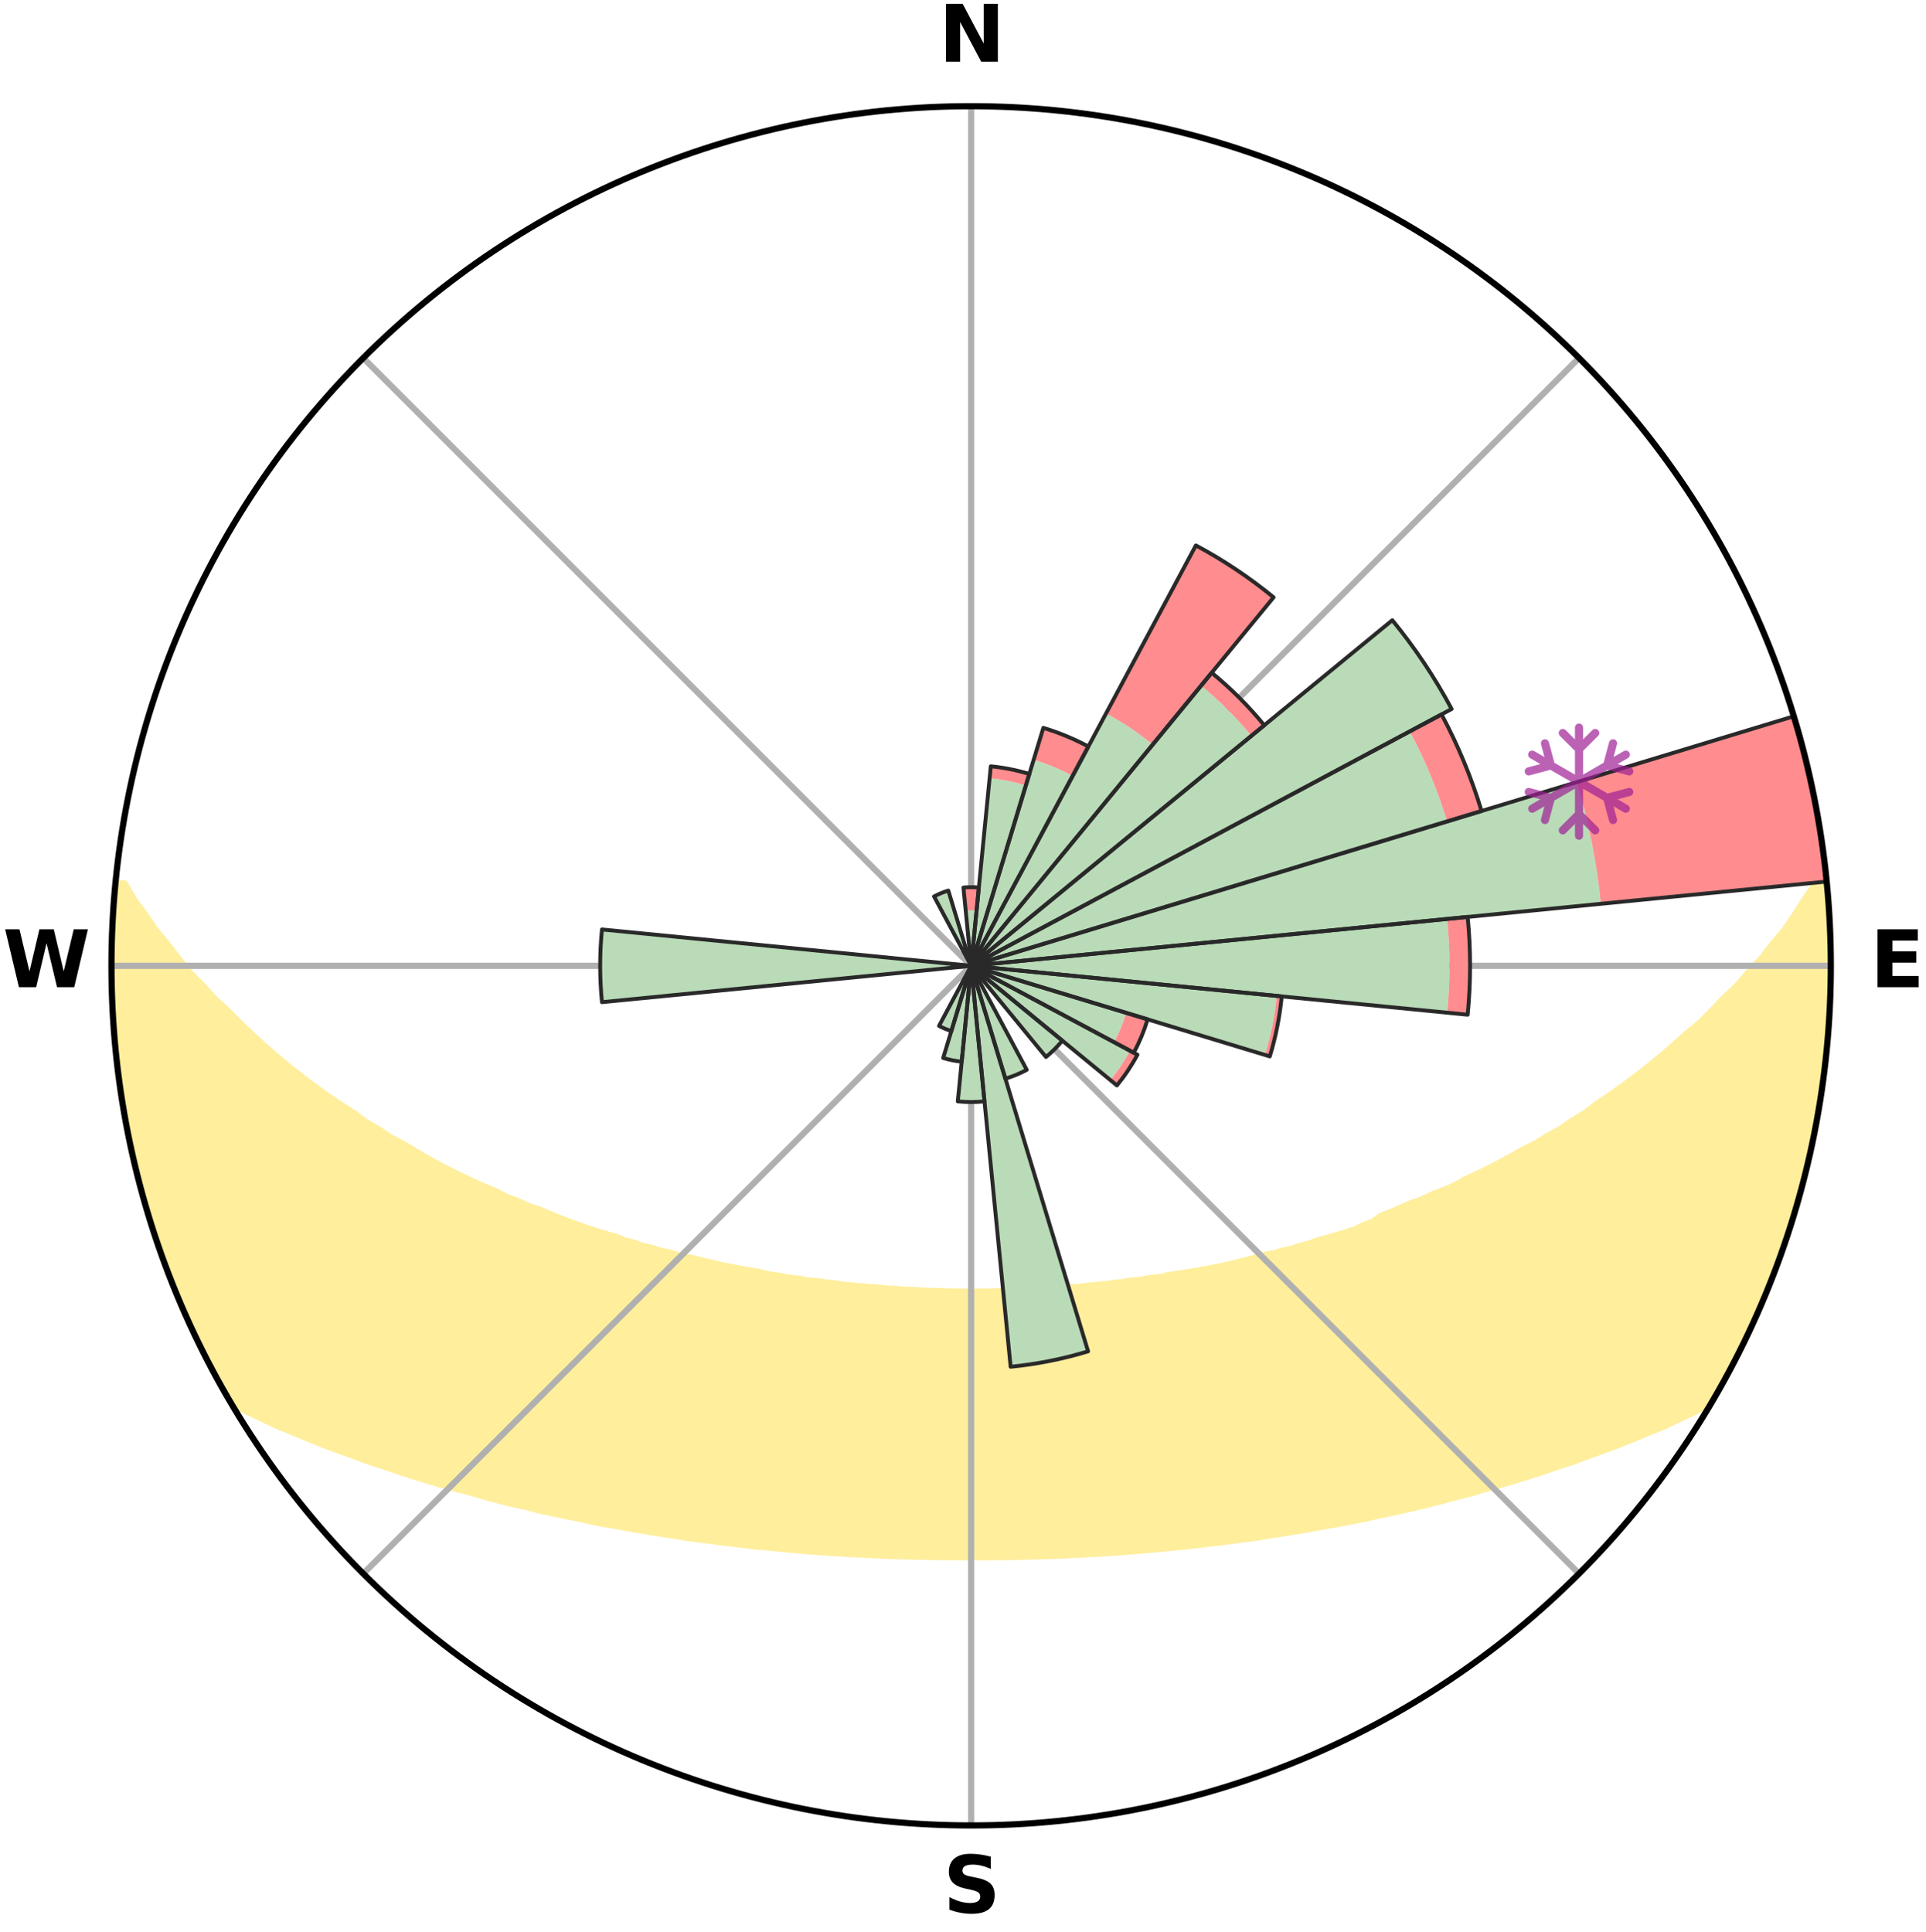 <?xml version="1.0" encoding="utf-8" standalone="no"?>
<!DOCTYPE svg PUBLIC "-//W3C//DTD SVG 1.1//EN"
  "http://www.w3.org/Graphics/SVG/1.1/DTD/svg11.dtd">
<svg xmlns:xlink="http://www.w3.org/1999/xlink" width="248.41pt" height="249.158pt" viewBox="0 0 248.41 249.158" xmlns="http://www.w3.org/2000/svg" version="1.1">
 <title>Ski Rose for スプリングバレー泉高原スキー場, Spring Valley Izumi Kogen</title>
 <defs>
  <style type="text/css">*{stroke-linejoin: round; stroke-linecap: butt}</style>
 </defs>
 <g id="figure_1">
  <g id="patch_1">
   <path d="M 0 249.158 
L 248.41 249.158 
L 248.41 0 
L 0 0 
z
" style="fill: #ffffff"/>
  </g>
  <g id="axes_1">
   <g id="patch_2">
    <path d="M 236.135 124.579 
C 236.135 110.018 233.267 95.599 227.695 82.147 
C 222.122 68.695 213.955 56.471 203.659 46.175 
C 193.363 35.879 181.139 27.711 167.687 22.139 
C 154.235 16.567 139.815 13.699 125.255 13.699 
C 110.694 13.699 96.275 16.567 82.823 22.139 
C 69.371 27.711 57.147 35.879 46.851 46.175 
C 36.555 56.471 28.387 68.695 22.815 82.147 
C 17.243 95.599 14.375 110.018 14.375 124.579 
C 14.375 139.14 17.243 153.559 22.815 167.011 
C 28.387 180.463 36.555 192.687 46.851 202.983 
C 57.147 213.279 69.371 221.447 82.823 227.019 
C 96.275 232.591 110.694 235.459 125.255 235.459 
C 139.815 235.459 154.235 232.591 167.687 227.019 
C 181.139 221.447 193.363 213.279 203.659 202.983 
C 213.955 192.687 222.122 180.463 227.695 167.011 
C 233.267 153.559 236.135 139.14 236.135 124.579 
M 125.255 124.579 
C 125.255 124.579 125.255 124.579 125.255 124.579 
C 125.255 124.579 125.255 124.579 125.255 124.579 
C 125.255 124.579 125.255 124.579 125.255 124.579 
C 125.255 124.579 125.255 124.579 125.255 124.579 
C 125.255 124.579 125.255 124.579 125.255 124.579 
C 125.255 124.579 125.255 124.579 125.255 124.579 
C 125.255 124.579 125.255 124.579 125.255 124.579 
C 125.255 124.579 125.255 124.579 125.255 124.579 
C 125.255 124.579 125.255 124.579 125.255 124.579 
C 125.255 124.579 125.255 124.579 125.255 124.579 
C 125.255 124.579 125.255 124.579 125.255 124.579 
C 125.255 124.579 125.255 124.579 125.255 124.579 
C 125.255 124.579 125.255 124.579 125.255 124.579 
C 125.255 124.579 125.255 124.579 125.255 124.579 
C 125.255 124.579 125.255 124.579 125.255 124.579 
C 125.255 124.579 125.255 124.579 125.255 124.579 
z
" style="fill: #ffffff"/>
   </g>
   <g id="PolyCollection_1">
    <defs>
     <path id="mf1e9e4bde2" d="M 235.249 -137.111 
L 235.249 -137.111 
L 234.191 -135.068 
L 232.801 -133.043 
L 231.554 -131.081 
L 230.249 -129.163 
L 228.659 -127.287 
L 227.263 -125.469 
L 225.592 -123.703 
L 224.126 -121.99 
L 222.39 -120.338 
L 220.866 -118.731 
L 219.315 -117.176 
L 217.503 -115.697 
L 215.908 -114.25 
L 214.294 -112.857 
L 212.662 -111.516 
L 211.014 -110.228 
L 209.351 -108.993 
L 207.677 -107.81 
L 205.993 -106.68 
L 204.527 -105.547 
L 202.826 -104.518 
L 201.343 -103.478 
L 199.632 -102.548 
L 198.138 -101.599 
L 196.423 -100.767 
L 194.924 -99.908 
L 193.423 -99.092 
L 191.923 -98.318 
L 190.423 -97.585 
L 188.927 -96.894 
L 187.634 -96.151 
L 186.143 -95.537 
L 184.659 -94.961 
L 183.373 -94.325 
L 181.902 -93.822 
L 180.625 -93.252 
L 179.351 -92.714 
L 178.083 -92.206 
L 177.165 -91.509 
L 175.917 -91.047 
L 174.831 -90.506 
L 173.586 -90.104 
L 172.351 -89.729 
L 171.127 -89.38 
L 169.913 -89.057 
L 168.854 -88.639 
L 167.66 -88.362 
L 166.613 -87.988 
L 165.442 -87.755 
L 164.41 -87.422 
L 163.263 -87.228 
L 162.249 -86.933 
L 161.242 -86.656 
L 160.243 -86.397 
L 159.251 -86.154 
L 158.267 -85.926 
L 157.292 -85.714 
L 156.326 -85.517 
L 155.369 -85.334 
L 154.421 -85.163 
L 153.482 -85.005 
L 152.553 -84.859 
L 151.634 -84.724 
L 150.725 -84.599 
L 149.89 -84.378 
L 148.997 -84.273 
L 148.113 -84.177 
L 147.294 -83.989 
L 146.426 -83.91 
L 145.568 -83.838 
L 144.764 -83.678 
L 143.921 -83.619 
L 143.126 -83.478 
L 142.299 -83.431 
L 141.513 -83.306 
L 140.7 -83.268 
L 139.923 -83.158 
L 139.148 -83.056 
L 138.355 -83.031 
L 137.588 -82.942 
L 136.824 -82.861 
L 136.048 -82.845 
L 135.291 -82.775 
L 134.525 -82.762 
L 133.775 -82.702 
L 133.026 -82.648 
L 132.28 -82.601 
L 131.529 -82.595 
L 130.787 -82.556 
L 130.047 -82.523 
L 129.305 -82.518 
L 128.567 -82.493 
L 127.83 -82.473 
L 127.094 -82.459 
L 126.358 -82.455 
L 125.623 -82.448 
L 124.887 -82.448 
L 124.152 -82.455 
L 123.416 -82.468 
L 122.68 -82.473 
L 121.943 -82.492 
L 121.205 -82.518 
L 120.466 -82.548 
L 119.722 -82.555 
L 118.98 -82.594 
L 118.236 -82.639 
L 117.491 -82.689 
L 116.735 -82.701 
L 115.984 -82.761 
L 115.231 -82.828 
L 114.461 -82.844 
L 113.702 -82.921 
L 112.94 -83.006 
L 112.154 -83.03 
L 111.385 -83.127 
L 110.586 -83.157 
L 109.809 -83.267 
L 108.996 -83.305 
L 108.21 -83.43 
L 107.421 -83.564 
L 106.588 -83.618 
L 105.79 -83.769 
L 104.941 -83.836 
L 104.083 -83.909 
L 103.27 -84.088 
L 102.396 -84.176 
L 101.512 -84.272 
L 100.684 -84.483 
L 99.784 -84.598 
L 98.875 -84.723 
L 98.032 -84.97 
L 97.107 -85.118 
L 96.173 -85.277 
L 95.229 -85.449 
L 94.276 -85.633 
L 93.314 -85.832 
L 92.343 -86.044 
L 91.364 -86.272 
L 90.376 -86.516 
L 89.381 -86.776 
L 88.261 -86.933 
L 87.247 -87.228 
L 86.226 -87.542 
L 85.069 -87.755 
L 84.032 -88.108 
L 82.851 -88.363 
L 81.8 -88.758 
L 80.598 -89.058 
L 79.536 -89.498 
L 78.315 -89.846 
L 77.085 -90.22 
L 75.845 -90.62 
L 74.596 -91.049 
L 73.34 -91.505 
L 72.076 -91.991 
L 70.807 -92.507 
L 69.532 -93.053 
L 68.068 -93.529 
L 66.783 -94.141 
L 65.304 -94.688 
L 64.012 -95.368 
L 62.521 -95.99 
L 61.026 -96.651 
L 59.526 -97.353 
L 58.025 -98.096 
L 56.522 -98.881 
L 55.019 -99.707 
L 53.518 -100.576 
L 52.02 -101.488 
L 50.306 -102.378 
L 48.817 -103.381 
L 47.11 -104.369 
L 45.636 -105.464 
L 43.942 -106.553 
L 42.258 -107.693 
L 40.584 -108.886 
L 38.922 -110.132 
L 37.275 -111.43 
L 35.644 -112.782 
L 34.03 -114.185 
L 32.437 -115.642 
L 30.865 -117.15 
L 29.318 -118.711 
L 27.557 -120.313 
L 26.063 -121.982 
L 24.362 -123.699 
L 22.933 -125.472 
L 21.541 -127.295 
L 19.957 -129.176 
L 18.658 -131.099 
L 17.195 -133.084 
L 16.046 -135.095 
L 15.006 -135.195 
L 15.006 -135.195 
L 14.86 -133.267 
L 14.748 -131.338 
L 14.668 -129.407 
L 14.416 -127.481 
L 14.401 -125.546 
L 14.418 -123.612 
L 14.467 -121.678 
L 14.548 -119.745 
L 14.659 -117.815 
L 14.801 -115.886 
L 14.973 -113.96 
L 15.173 -112.037 
L 15.401 -110.117 
L 15.66 -108.2 
L 15.947 -106.287 
L 16.264 -104.379 
L 16.61 -102.475 
L 17.18 -100.619 
L 17.566 -98.725 
L 17.998 -96.84 
L 18.459 -94.962 
L 18.95 -93.09 
L 19.633 -91.277 
L 20.182 -89.422 
L 20.735 -87.567 
L 21.524 -85.796 
L 22.137 -83.96 
L 22.835 -82.155 
L 23.639 -80.395 
L 24.361 -78.599 
L 25.291 -76.899 
L 26.088 -75.136 
L 26.947 -73.403 
L 27.857 -71.696 
L 28.757 -69.983 
L 29.718 -68.304 
L 31.705 -67.252 
L 33.747 -66.282 
L 35.738 -65.329 
L 37.822 -64.488 
L 39.828 -63.644 
L 41.83 -62.848 
L 43.828 -62.098 
L 45.816 -61.391 
L 47.722 -60.666 
L 49.69 -60.04 
L 51.578 -59.395 
L 53.453 -58.785 
L 55.318 -58.212 
L 57.168 -57.671 
L 59.007 -57.165 
L 60.829 -56.688 
L 62.582 -56.183 
L 64.322 -55.707 
L 66.051 -55.26 
L 67.817 -54.901 
L 69.468 -54.446 
L 71.156 -54.077 
L 72.83 -53.731 
L 74.49 -53.409 
L 76.096 -53.053 
L 77.689 -52.715 
L 79.307 -52.456 
L 80.878 -52.162 
L 82.434 -51.883 
L 83.981 -51.627 
L 85.513 -51.384 
L 87.036 -51.161 
L 88.521 -50.902 
L 90.019 -50.707 
L 91.508 -50.528 
L 92.964 -50.316 
L 94.429 -50.16 
L 95.868 -49.975 
L 97.298 -49.804 
L 98.734 -49.687 
L 100.147 -49.539 
L 101.552 -49.402 
L 102.949 -49.277 
L 104.34 -49.162 
L 105.724 -49.058 
L 107.101 -48.962 
L 108.472 -48.876 
L 109.837 -48.798 
L 111.197 -48.728 
L 112.551 -48.666 
L 113.898 -48.59 
L 115.245 -48.545 
L 116.587 -48.506 
L 117.927 -48.474 
L 119.263 -48.448 
L 120.597 -48.422 
L 121.929 -48.41 
L 123.26 -48.404 
L 124.59 -48.4 
L 125.92 -48.402 
L 127.25 -48.402 
L 128.581 -48.408 
L 129.913 -48.42 
L 131.247 -48.438 
L 132.583 -48.477 
L 133.922 -48.509 
L 135.265 -48.548 
L 136.611 -48.594 
L 137.958 -48.665 
L 139.313 -48.728 
L 140.673 -48.798 
L 142.038 -48.876 
L 143.409 -48.962 
L 144.786 -49.058 
L 146.17 -49.163 
L 147.56 -49.278 
L 148.958 -49.403 
L 150.363 -49.54 
L 151.775 -49.688 
L 153.21 -49.809 
L 154.64 -49.981 
L 156.078 -50.165 
L 157.545 -50.318 
L 159.001 -50.53 
L 160.488 -50.712 
L 161.988 -50.904 
L 163.473 -51.163 
L 164.994 -51.389 
L 166.528 -51.629 
L 168.072 -51.889 
L 169.63 -52.165 
L 171.199 -52.462 
L 172.817 -52.721 
L 174.411 -53.056 
L 176.058 -53.356 
L 177.675 -53.737 
L 179.349 -54.083 
L 181.037 -54.452 
L 182.738 -54.846 
L 184.454 -55.266 
L 186.182 -55.713 
L 187.923 -56.189 
L 189.733 -56.633 
L 191.499 -57.169 
L 193.335 -57.677 
L 195.187 -58.216 
L 197.051 -58.79 
L 198.927 -59.399 
L 200.813 -60.046 
L 202.781 -60.671 
L 204.689 -61.395 
L 206.677 -62.101 
L 208.674 -62.852 
L 210.677 -63.648 
L 212.682 -64.492 
L 214.764 -65.334 
L 216.755 -66.287 
L 218.8 -67.255 
L 220.781 -68.31 
L 221.751 -69.984 
L 222.69 -71.676 
L 223.6 -73.384 
L 224.462 -75.116 
L 225.287 -76.866 
L 226.111 -78.616 
L 226.873 -80.394 
L 227.668 -82.158 
L 228.325 -83.979 
L 229.049 -85.772 
L 229.712 -87.589 
L 230.331 -89.421 
L 230.879 -91.276 
L 231.545 -93.094 
L 232.042 -94.964 
L 232.6 -96.818 
L 232.962 -98.721 
L 233.471 -100.588 
L 233.864 -102.482 
L 234.159 -104.395 
L 234.536 -106.292 
L 234.87 -108.197 
L 235.163 -110.109 
L 235.414 -112.028 
L 235.624 -113.952 
L 235.69 -115.888 
L 235.924 -117.81 
L 236.016 -119.743 
L 236.07 -121.677 
L 236.087 -123.612 
L 236.068 -125.546 
L 236.014 -127.479 
L 236.018 -129.415 
L 235.897 -131.346 
L 235.744 -133.275 
L 235.559 -135.2 
L 235.249 -137.111 
z
" style="stroke: #ffee9c"/>
    </defs>
    <g clip-path="url(#p840de4181f)">
     <use xlink:href="#mf1e9e4bde2" x="0" y="249.158" style="fill: #ffee9c; stroke: #ffee9c"/>
    </g>
   </g>
   <g id="matplotlib.axis_1">
    <g id="xtick_1">
     <g id="line2d_1">
      <path d="M 125.255 124.579 
L 125.255 13.699 
" clip-path="url(#p840de4181f)" style="fill: none; stroke: #b0b0b0; stroke-width: 0.8; stroke-linecap: square"/>
     </g>
     <g id="text_1">
      <!-- N -->
      <g transform="translate(121.07 7.958) scale(0.1 -0.1)">
       <defs>
        <path id="DejaVuSans-Bold-4e" d="M 588 4666 
L 1931 4666 
L 3628 1466 
L 3628 4666 
L 4769 4666 
L 4769 0 
L 3425 0 
L 1728 3200 
L 1728 0 
L 588 0 
L 588 4666 
z
" transform="scale(0.016)"/>
       </defs>
       <use xlink:href="#DejaVuSans-Bold-4e"/>
      </g>
     </g>
    </g>
    <g id="xtick_2">
     <g id="line2d_2">
      <path d="M 125.255 124.579 
L 203.659 46.175 
" clip-path="url(#p840de4181f)" style="fill: none; stroke: #b0b0b0; stroke-width: 0.8; stroke-linecap: square"/>
     </g>
    </g>
    <g id="xtick_3">
     <g id="line2d_3">
      <path d="M 125.255 124.579 
L 236.135 124.579 
" clip-path="url(#p840de4181f)" style="fill: none; stroke: #b0b0b0; stroke-width: 0.8; stroke-linecap: square"/>
     </g>
     <g id="text_2">
      <!-- E -->
      <g transform="translate(241.219 127.338) scale(0.1 -0.1)">
       <defs>
        <path id="DejaVuSans-Bold-45" d="M 588 4666 
L 3834 4666 
L 3834 3756 
L 1791 3756 
L 1791 2888 
L 3713 2888 
L 3713 1978 
L 1791 1978 
L 1791 909 
L 3903 909 
L 3903 0 
L 588 0 
L 588 4666 
z
" transform="scale(0.016)"/>
       </defs>
       <use xlink:href="#DejaVuSans-Bold-45"/>
      </g>
     </g>
    </g>
    <g id="xtick_4">
     <g id="line2d_4">
      <path d="M 125.255 124.579 
L 203.659 202.983 
" clip-path="url(#p840de4181f)" style="fill: none; stroke: #b0b0b0; stroke-width: 0.8; stroke-linecap: square"/>
     </g>
    </g>
    <g id="xtick_5">
     <g id="line2d_5">
      <path d="M 125.255 124.579 
L 125.255 235.459 
" clip-path="url(#p840de4181f)" style="fill: none; stroke: #b0b0b0; stroke-width: 0.8; stroke-linecap: square"/>
     </g>
     <g id="text_3">
      <!-- S -->
      <g transform="translate(121.654 246.718) scale(0.1 -0.1)">
       <defs>
        <path id="DejaVuSans-Bold-53" d="M 3834 4519 
L 3834 3531 
Q 3450 3703 3084 3790 
Q 2719 3878 2394 3878 
Q 1963 3878 1756 3759 
Q 1550 3641 1550 3391 
Q 1550 3203 1689 3098 
Q 1828 2994 2194 2919 
L 2706 2816 
Q 3484 2659 3812 2340 
Q 4141 2022 4141 1434 
Q 4141 663 3683 286 
Q 3225 -91 2284 -91 
Q 1841 -91 1394 -6 
Q 947 78 500 244 
L 500 1259 
Q 947 1022 1364 901 
Q 1781 781 2169 781 
Q 2563 781 2772 912 
Q 2981 1044 2981 1288 
Q 2981 1506 2839 1625 
Q 2697 1744 2272 1838 
L 1806 1941 
Q 1106 2091 782 2419 
Q 459 2747 459 3303 
Q 459 4000 909 4375 
Q 1359 4750 2203 4750 
Q 2588 4750 2994 4692 
Q 3400 4634 3834 4519 
z
" transform="scale(0.016)"/>
       </defs>
       <use xlink:href="#DejaVuSans-Bold-53"/>
      </g>
     </g>
    </g>
    <g id="xtick_6">
     <g id="line2d_6">
      <path d="M 125.255 124.579 
L 46.851 202.983 
" clip-path="url(#p840de4181f)" style="fill: none; stroke: #b0b0b0; stroke-width: 0.8; stroke-linecap: square"/>
     </g>
    </g>
    <g id="xtick_7">
     <g id="line2d_7">
      <path d="M 125.255 124.579 
L 14.375 124.579 
" clip-path="url(#p840de4181f)" style="fill: none; stroke: #b0b0b0; stroke-width: 0.8; stroke-linecap: square"/>
     </g>
     <g id="text_4">
      <!-- W -->
      <g transform="translate(0.36 127.338) scale(0.1 -0.1)">
       <defs>
        <path id="DejaVuSans-Bold-57" d="M 191 4666 
L 1344 4666 
L 2150 1275 
L 2950 4666 
L 4109 4666 
L 4909 1275 
L 5716 4666 
L 6859 4666 
L 5759 0 
L 4372 0 
L 3525 3547 
L 2688 0 
L 1300 0 
L 191 4666 
z
" transform="scale(0.016)"/>
       </defs>
       <use xlink:href="#DejaVuSans-Bold-57"/>
      </g>
     </g>
    </g>
    <g id="xtick_8">
     <g id="line2d_8">
      <path d="M 125.255 124.579 
L 46.851 46.175 
" clip-path="url(#p840de4181f)" style="fill: none; stroke: #b0b0b0; stroke-width: 0.8; stroke-linecap: square"/>
     </g>
    </g>
   </g>
   <g id="matplotlib.axis_2"/>
   <g id="patch_3">
    <path d="M 125.255 124.579 
C 125.255 124.579 125.255 124.579 125.255 124.579 
C 125.255 124.579 125.255 124.579 125.255 124.579 
L 125.255 124.579 
C 125.255 124.579 125.255 124.579 125.255 124.579 
C 125.255 124.579 125.255 124.579 125.255 124.579 
z
" clip-path="url(#p840de4181f)" style="fill: #d9d9d9"/>
   </g>
   <g id="patch_4">
    <path d="M 125.255 124.579 
C 125.255 124.579 125.255 124.579 125.255 124.579 
C 125.255 124.579 125.255 124.579 125.255 124.579 
L 125.255 124.579 
C 125.255 124.579 125.255 124.579 125.255 124.579 
C 125.255 124.579 125.255 124.579 125.255 124.579 
z
" clip-path="url(#p840de4181f)" style="fill: #d9d9d9"/>
   </g>
   <g id="patch_5">
    <path d="M 125.255 124.579 
C 125.255 124.579 125.255 124.579 125.255 124.579 
C 125.255 124.579 125.255 124.579 125.255 124.579 
L 125.255 124.579 
C 125.255 124.579 125.255 124.579 125.255 124.579 
C 125.255 124.579 125.255 124.579 125.255 124.579 
z
" clip-path="url(#p840de4181f)" style="fill: #d9d9d9"/>
   </g>
   <g id="patch_6">
    <path d="M 125.255 124.579 
C 125.255 124.579 125.255 124.579 125.255 124.579 
C 125.255 124.579 125.255 124.579 125.255 124.579 
L 125.255 124.579 
C 125.255 124.579 125.255 124.579 125.255 124.579 
C 125.255 124.579 125.255 124.579 125.255 124.579 
z
" clip-path="url(#p840de4181f)" style="fill: #d9d9d9"/>
   </g>
   <g id="patch_7">
    <path d="M 125.255 124.579 
C 125.255 124.579 125.255 124.579 125.255 124.579 
C 125.255 124.579 125.255 124.579 125.255 124.579 
L 125.255 124.579 
C 125.255 124.579 125.255 124.579 125.255 124.579 
C 125.255 124.579 125.255 124.579 125.255 124.579 
z
" clip-path="url(#p840de4181f)" style="fill: #d9d9d9"/>
   </g>
   <g id="patch_8">
    <path d="M 125.255 124.579 
C 125.255 124.579 125.255 124.579 125.255 124.579 
C 125.255 124.579 125.255 124.579 125.255 124.579 
L 125.255 124.579 
C 125.255 124.579 125.255 124.579 125.255 124.579 
C 125.255 124.579 125.255 124.579 125.255 124.579 
z
" clip-path="url(#p840de4181f)" style="fill: #d9d9d9"/>
   </g>
   <g id="patch_9">
    <path d="M 125.255 124.579 
C 125.255 124.579 125.255 124.579 125.255 124.579 
C 125.255 124.579 125.255 124.579 125.255 124.579 
L 125.255 124.579 
C 125.255 124.579 125.255 124.579 125.255 124.579 
C 125.255 124.579 125.255 124.579 125.255 124.579 
z
" clip-path="url(#p840de4181f)" style="fill: #d9d9d9"/>
   </g>
   <g id="patch_10">
    <path d="M 125.255 124.579 
C 125.255 124.579 125.255 124.579 125.255 124.579 
C 125.255 124.579 125.255 124.579 125.255 124.579 
L 125.255 124.579 
C 125.255 124.579 125.255 124.579 125.255 124.579 
C 125.255 124.579 125.255 124.579 125.255 124.579 
z
" clip-path="url(#p840de4181f)" style="fill: #d9d9d9"/>
   </g>
   <g id="patch_11">
    <path d="M 125.255 124.579 
C 125.255 124.579 125.255 124.579 125.255 124.579 
C 125.255 124.579 125.255 124.579 125.255 124.579 
L 125.255 124.579 
C 125.255 124.579 125.255 124.579 125.255 124.579 
C 125.255 124.579 125.255 124.579 125.255 124.579 
z
" clip-path="url(#p840de4181f)" style="fill: #d9d9d9"/>
   </g>
   <g id="patch_12">
    <path d="M 125.255 124.579 
C 125.255 124.579 125.255 124.579 125.255 124.579 
C 125.255 124.579 125.255 124.579 125.255 124.579 
L 125.255 124.579 
C 125.255 124.579 125.255 124.579 125.255 124.579 
C 125.255 124.579 125.255 124.579 125.255 124.579 
z
" clip-path="url(#p840de4181f)" style="fill: #d9d9d9"/>
   </g>
   <g id="patch_13">
    <path d="M 125.255 124.579 
C 125.255 124.579 125.255 124.579 125.255 124.579 
C 125.255 124.579 125.255 124.579 125.255 124.579 
L 125.255 124.579 
C 125.255 124.579 125.255 124.579 125.255 124.579 
C 125.255 124.579 125.255 124.579 125.255 124.579 
z
" clip-path="url(#p840de4181f)" style="fill: #d9d9d9"/>
   </g>
   <g id="patch_14">
    <path d="M 125.255 124.579 
C 125.255 124.579 125.255 124.579 125.255 124.579 
C 125.255 124.579 125.255 124.579 125.255 124.579 
L 125.255 124.579 
C 125.255 124.579 125.255 124.579 125.255 124.579 
C 125.255 124.579 125.255 124.579 125.255 124.579 
z
" clip-path="url(#p840de4181f)" style="fill: #d9d9d9"/>
   </g>
   <g id="patch_15">
    <path d="M 125.255 124.579 
C 125.255 124.579 125.255 124.579 125.255 124.579 
C 125.255 124.579 125.255 124.579 125.255 124.579 
L 125.255 124.579 
C 125.255 124.579 125.255 124.579 125.255 124.579 
C 125.255 124.579 125.255 124.579 125.255 124.579 
z
" clip-path="url(#p840de4181f)" style="fill: #d9d9d9"/>
   </g>
   <g id="patch_16">
    <path d="M 125.255 124.579 
C 125.255 124.579 125.255 124.579 125.255 124.579 
C 125.255 124.579 125.255 124.579 125.255 124.579 
L 125.255 124.579 
C 125.255 124.579 125.255 124.579 125.255 124.579 
C 125.255 124.579 125.255 124.579 125.255 124.579 
z
" clip-path="url(#p840de4181f)" style="fill: #d9d9d9"/>
   </g>
   <g id="patch_17">
    <path d="M 125.255 124.579 
C 125.255 124.579 125.255 124.579 125.255 124.579 
C 125.255 124.579 125.255 124.579 125.255 124.579 
L 125.255 124.579 
C 125.255 124.579 125.255 124.579 125.255 124.579 
C 125.255 124.579 125.255 124.579 125.255 124.579 
z
" clip-path="url(#p840de4181f)" style="fill: #d9d9d9"/>
   </g>
   <g id="patch_18">
    <path d="M 125.255 124.579 
C 125.255 124.579 125.255 124.579 125.255 124.579 
C 125.255 124.579 125.255 124.579 125.255 124.579 
L 125.255 124.579 
C 125.255 124.579 125.255 124.579 125.255 124.579 
C 125.255 124.579 125.255 124.579 125.255 124.579 
z
" clip-path="url(#p840de4181f)" style="fill: #d9d9d9"/>
   </g>
   <g id="patch_19">
    <path d="M 125.255 124.579 
C 125.255 124.579 125.255 124.579 125.255 124.579 
C 125.255 124.579 125.255 124.579 125.255 124.579 
L 125.255 124.579 
C 125.255 124.579 125.255 124.579 125.255 124.579 
C 125.255 124.579 125.255 124.579 125.255 124.579 
z
" clip-path="url(#p840de4181f)" style="fill: #d9d9d9"/>
   </g>
   <g id="patch_20">
    <path d="M 125.255 124.579 
C 125.255 124.579 125.255 124.579 125.255 124.579 
C 125.255 124.579 125.255 124.579 125.255 124.579 
L 125.255 124.579 
C 125.255 124.579 125.255 124.579 125.255 124.579 
C 125.255 124.579 125.255 124.579 125.255 124.579 
z
" clip-path="url(#p840de4181f)" style="fill: #d9d9d9"/>
   </g>
   <g id="patch_21">
    <path d="M 125.255 124.579 
C 125.255 124.579 125.255 124.579 125.255 124.579 
C 125.255 124.579 125.255 124.579 125.255 124.579 
L 125.255 124.579 
C 125.255 124.579 125.255 124.579 125.255 124.579 
C 125.255 124.579 125.255 124.579 125.255 124.579 
z
" clip-path="url(#p840de4181f)" style="fill: #d9d9d9"/>
   </g>
   <g id="patch_22">
    <path d="M 125.255 124.579 
C 125.255 124.579 125.255 124.579 125.255 124.579 
C 125.255 124.579 125.255 124.579 125.255 124.579 
L 125.255 124.579 
C 125.255 124.579 125.255 124.579 125.255 124.579 
C 125.255 124.579 125.255 124.579 125.255 124.579 
z
" clip-path="url(#p840de4181f)" style="fill: #d9d9d9"/>
   </g>
   <g id="patch_23">
    <path d="M 125.255 124.579 
C 125.255 124.579 125.255 124.579 125.255 124.579 
C 125.255 124.579 125.255 124.579 125.255 124.579 
L 125.255 124.579 
C 125.255 124.579 125.255 124.579 125.255 124.579 
C 125.255 124.579 125.255 124.579 125.255 124.579 
z
" clip-path="url(#p840de4181f)" style="fill: #d9d9d9"/>
   </g>
   <g id="patch_24">
    <path d="M 125.255 124.579 
C 125.255 124.579 125.255 124.579 125.255 124.579 
C 125.255 124.579 125.255 124.579 125.255 124.579 
L 125.255 124.579 
C 125.255 124.579 125.255 124.579 125.255 124.579 
C 125.255 124.579 125.255 124.579 125.255 124.579 
z
" clip-path="url(#p840de4181f)" style="fill: #d9d9d9"/>
   </g>
   <g id="patch_25">
    <path d="M 125.255 124.579 
C 125.255 124.579 125.255 124.579 125.255 124.579 
C 125.255 124.579 125.255 124.579 125.255 124.579 
L 125.255 124.579 
C 125.255 124.579 125.255 124.579 125.255 124.579 
C 125.255 124.579 125.255 124.579 125.255 124.579 
z
" clip-path="url(#p840de4181f)" style="fill: #d9d9d9"/>
   </g>
   <g id="patch_26">
    <path d="M 125.255 124.579 
C 125.255 124.579 125.255 124.579 125.255 124.579 
C 125.255 124.579 125.255 124.579 125.255 124.579 
L 125.255 124.579 
C 125.255 124.579 125.255 124.579 125.255 124.579 
C 125.255 124.579 125.255 124.579 125.255 124.579 
z
" clip-path="url(#p840de4181f)" style="fill: #d9d9d9"/>
   </g>
   <g id="patch_27">
    <path d="M 125.255 124.579 
C 125.255 124.579 125.255 124.579 125.255 124.579 
C 125.255 124.579 125.255 124.579 125.255 124.579 
L 125.255 124.579 
C 125.255 124.579 125.255 124.579 125.255 124.579 
C 125.255 124.579 125.255 124.579 125.255 124.579 
z
" clip-path="url(#p840de4181f)" style="fill: #d9d9d9"/>
   </g>
   <g id="patch_28">
    <path d="M 125.255 124.579 
C 125.255 124.579 125.255 124.579 125.255 124.579 
C 125.255 124.579 125.255 124.579 125.255 124.579 
L 125.255 124.579 
C 125.255 124.579 125.255 124.579 125.255 124.579 
C 125.255 124.579 125.255 124.579 125.255 124.579 
z
" clip-path="url(#p840de4181f)" style="fill: #d9d9d9"/>
   </g>
   <g id="patch_29">
    <path d="M 125.255 124.579 
C 125.255 124.579 125.255 124.579 125.255 124.579 
C 125.255 124.579 125.255 124.579 125.255 124.579 
L 125.255 124.579 
C 125.255 124.579 125.255 124.579 125.255 124.579 
C 125.255 124.579 125.255 124.579 125.255 124.579 
z
" clip-path="url(#p840de4181f)" style="fill: #d9d9d9"/>
   </g>
   <g id="patch_30">
    <path d="M 125.255 124.579 
C 125.255 124.579 125.255 124.579 125.255 124.579 
C 125.255 124.579 125.255 124.579 125.255 124.579 
L 125.255 124.579 
C 125.255 124.579 125.255 124.579 125.255 124.579 
C 125.255 124.579 125.255 124.579 125.255 124.579 
z
" clip-path="url(#p840de4181f)" style="fill: #d9d9d9"/>
   </g>
   <g id="patch_31">
    <path d="M 125.255 124.579 
C 125.255 124.579 125.255 124.579 125.255 124.579 
C 125.255 124.579 125.255 124.579 125.255 124.579 
L 125.255 124.579 
C 125.255 124.579 125.255 124.579 125.255 124.579 
C 125.255 124.579 125.255 124.579 125.255 124.579 
z
" clip-path="url(#p840de4181f)" style="fill: #d9d9d9"/>
   </g>
   <g id="patch_32">
    <path d="M 125.255 124.579 
C 125.255 124.579 125.255 124.579 125.255 124.579 
C 125.255 124.579 125.255 124.579 125.255 124.579 
L 125.255 124.579 
C 125.255 124.579 125.255 124.579 125.255 124.579 
C 125.255 124.579 125.255 124.579 125.255 124.579 
z
" clip-path="url(#p840de4181f)" style="fill: #d9d9d9"/>
   </g>
   <g id="patch_33">
    <path d="M 125.255 124.579 
C 125.255 124.579 125.255 124.579 125.255 124.579 
C 125.255 124.579 125.255 124.579 125.255 124.579 
L 125.255 124.579 
C 125.255 124.579 125.255 124.579 125.255 124.579 
C 125.255 124.579 125.255 124.579 125.255 124.579 
z
" clip-path="url(#p840de4181f)" style="fill: #d9d9d9"/>
   </g>
   <g id="patch_34">
    <path d="M 125.255 124.579 
C 125.255 124.579 125.255 124.579 125.255 124.579 
C 125.255 124.579 125.255 124.579 125.255 124.579 
L 125.255 124.579 
C 125.255 124.579 125.255 124.579 125.255 124.579 
C 125.255 124.579 125.255 124.579 125.255 124.579 
z
" clip-path="url(#p840de4181f)" style="fill: #d9d9d9"/>
   </g>
   <g id="patch_35">
    <path d="M 125.255 124.579 
C 125.255 124.579 125.255 124.579 125.255 124.579 
C 125.255 124.579 125.255 124.579 125.255 124.579 
L 125.958 117.441 
C 125.724 117.418 125.49 117.407 125.255 117.407 
C 125.02 117.407 124.785 117.418 124.552 117.441 
z
" clip-path="url(#p840de4181f)" style="fill: #badbb8"/>
   </g>
   <g id="patch_36">
    <path d="M 125.255 124.579 
C 125.255 124.579 125.255 124.579 125.255 124.579 
C 125.255 124.579 125.255 124.579 125.255 124.579 
L 132.315 101.304 
C 131.553 101.073 130.781 100.88 130 100.724 
C 129.219 100.569 128.431 100.452 127.639 100.374 
z
" clip-path="url(#p840de4181f)" style="fill: #badbb8"/>
   </g>
   <g id="patch_37">
    <path d="M 125.255 124.579 
C 125.255 124.579 125.255 124.579 125.255 124.579 
C 125.255 124.579 125.255 124.579 125.255 124.579 
L 138.349 100.081 
C 137.547 99.653 136.725 99.264 135.885 98.916 
C 135.045 98.568 134.188 98.261 133.318 97.997 
z
" clip-path="url(#p840de4181f)" style="fill: #badbb8"/>
   </g>
   <g id="patch_38">
    <path d="M 125.255 124.579 
C 125.255 124.579 125.255 124.579 125.255 124.579 
C 125.255 124.579 125.255 124.579 125.255 124.579 
L 148.677 96.038 
C 147.743 95.272 146.772 94.552 145.767 93.88 
C 144.762 93.209 143.725 92.587 142.659 92.017 
z
" clip-path="url(#p840de4181f)" style="fill: #badbb8"/>
   </g>
   <g id="patch_39">
    <path d="M 125.255 124.579 
C 125.255 124.579 125.255 124.579 125.255 124.579 
C 125.255 124.579 125.255 124.579 125.255 124.579 
L 161.399 94.917 
C 160.428 93.734 159.399 92.599 158.317 91.517 
C 157.235 90.435 156.1 89.406 154.917 88.435 
z
" clip-path="url(#p840de4181f)" style="fill: #badbb8"/>
   </g>
   <g id="patch_40">
    <path d="M 125.255 124.579 
C 125.255 124.579 125.255 124.579 125.255 124.579 
C 125.255 124.579 125.255 124.579 125.255 124.579 
L 187.23 91.452 
C 186.146 89.424 184.963 87.45 183.685 85.537 
C 182.407 83.625 181.036 81.776 179.577 79.998 
z
" clip-path="url(#p840de4181f)" style="fill: #badbb8"/>
   </g>
   <g id="patch_41">
    <path d="M 125.255 124.579 
C 125.255 124.579 125.255 124.579 125.255 124.579 
C 125.255 124.579 125.255 124.579 125.255 124.579 
L 186.643 105.957 
C 186.033 103.948 185.326 101.97 184.522 100.03 
C 183.719 98.09 182.82 96.191 181.83 94.339 
z
" clip-path="url(#p840de4181f)" style="fill: #badbb8"/>
   </g>
   <g id="patch_42">
    <path d="M 125.255 124.579 
C 125.255 124.579 125.255 124.579 125.255 124.579 
C 125.255 124.579 125.255 124.579 125.255 124.579 
L 206.48 116.579 
C 206.219 113.92 205.826 111.276 205.305 108.656 
C 204.784 106.036 204.134 103.443 203.359 100.886 
z
" clip-path="url(#p840de4181f)" style="fill: #badbb8"/>
   </g>
   <g id="patch_43">
    <path d="M 125.255 124.579 
C 125.255 124.579 125.255 124.579 125.255 124.579 
C 125.255 124.579 125.255 124.579 125.255 124.579 
L 186.656 130.627 
C 186.854 128.617 186.953 126.599 186.953 124.579 
C 186.953 122.56 186.854 120.541 186.656 118.532 
z
" clip-path="url(#p840de4181f)" style="fill: #badbb8"/>
   </g>
   <g id="patch_44">
    <path d="M 125.255 124.579 
C 125.255 124.579 125.255 124.579 125.255 124.579 
C 125.255 124.579 125.255 124.579 125.255 124.579 
L 163.159 136.077 
C 163.536 134.837 163.851 133.578 164.104 132.307 
C 164.357 131.035 164.547 129.752 164.674 128.462 
z
" clip-path="url(#p840de4181f)" style="fill: #badbb8"/>
   </g>
   <g id="patch_45">
    <path d="M 125.255 124.579 
C 125.255 124.579 125.255 124.579 125.255 124.579 
C 125.255 124.579 125.255 124.579 125.255 124.579 
L 143.696 134.436 
C 144.019 133.833 144.312 133.213 144.574 132.581 
C 144.836 131.949 145.066 131.304 145.265 130.649 
z
" clip-path="url(#p840de4181f)" style="fill: #badbb8"/>
   </g>
   <g id="patch_46">
    <path d="M 125.255 124.579 
C 125.255 124.579 125.255 124.579 125.255 124.579 
C 125.255 124.579 125.255 124.579 125.255 124.579 
L 143.22 139.323 
C 143.703 138.735 144.156 138.123 144.579 137.491 
C 145.001 136.858 145.393 136.206 145.751 135.535 
z
" clip-path="url(#p840de4181f)" style="fill: #badbb8"/>
   </g>
   <g id="patch_47">
    <path d="M 125.255 124.579 
C 125.255 124.579 125.255 124.579 125.255 124.579 
C 125.255 124.579 125.255 124.579 125.255 124.579 
L 134.907 136.34 
C 135.292 136.024 135.661 135.69 136.013 135.337 
C 136.365 134.985 136.7 134.616 137.016 134.231 
z
" clip-path="url(#p840de4181f)" style="fill: #badbb8"/>
   </g>
   <g id="patch_48">
    <path d="M 125.255 124.579 
C 125.255 124.579 125.255 124.579 125.255 124.579 
C 125.255 124.579 125.255 124.579 125.255 124.579 
L 125.255 124.579 
C 125.255 124.579 125.255 124.579 125.255 124.579 
C 125.255 124.579 125.255 124.579 125.255 124.579 
z
" clip-path="url(#p840de4181f)" style="fill: #badbb8"/>
   </g>
   <g id="patch_49">
    <path d="M 125.255 124.579 
C 125.255 124.579 125.255 124.579 125.255 124.579 
C 125.255 124.579 125.255 124.579 125.255 124.579 
L 129.671 139.139 
C 130.148 138.994 130.617 138.826 131.077 138.636 
C 131.537 138.445 131.988 138.232 132.427 137.997 
z
" clip-path="url(#p840de4181f)" style="fill: #badbb8"/>
   </g>
   <g id="patch_50">
    <path d="M 125.255 124.579 
C 125.255 124.579 125.255 124.579 125.255 124.579 
C 125.255 124.579 125.255 124.579 125.255 124.579 
L 130.349 176.297 
C 132.041 176.13 133.725 175.88 135.393 175.548 
C 137.062 175.216 138.713 174.803 140.34 174.309 
z
" clip-path="url(#p840de4181f)" style="fill: #badbb8"/>
   </g>
   <g id="patch_51">
    <path d="M 125.255 124.579 
C 125.255 124.579 125.255 124.579 125.255 124.579 
C 125.255 124.579 125.255 124.579 125.255 124.579 
L 123.533 142.063 
C 124.105 142.119 124.68 142.147 125.255 142.147 
C 125.83 142.147 126.405 142.119 126.977 142.063 
z
" clip-path="url(#p840de4181f)" style="fill: #badbb8"/>
   </g>
   <g id="patch_52">
    <path d="M 125.255 124.579 
C 125.255 124.579 125.255 124.579 125.255 124.579 
C 125.255 124.579 125.255 124.579 125.255 124.579 
L 121.649 136.467 
C 122.038 136.585 122.433 136.684 122.831 136.763 
C 123.23 136.842 123.633 136.902 124.037 136.942 
z
" clip-path="url(#p840de4181f)" style="fill: #badbb8"/>
   </g>
   <g id="patch_53">
    <path d="M 125.255 124.579 
C 125.255 124.579 125.255 124.579 125.255 124.579 
C 125.255 124.579 125.255 124.579 125.255 124.579 
L 121.114 132.326 
C 121.368 132.462 121.628 132.585 121.893 132.695 
C 122.159 132.805 122.43 132.902 122.705 132.985 
z
" clip-path="url(#p840de4181f)" style="fill: #badbb8"/>
   </g>
   <g id="patch_54">
    <path d="M 125.255 124.579 
C 125.255 124.579 125.255 124.579 125.255 124.579 
C 125.255 124.579 125.255 124.579 125.255 124.579 
L 125.255 124.579 
C 125.255 124.579 125.255 124.579 125.255 124.579 
C 125.255 124.579 125.255 124.579 125.255 124.579 
z
" clip-path="url(#p840de4181f)" style="fill: #badbb8"/>
   </g>
   <g id="patch_55">
    <path d="M 125.255 124.579 
C 125.255 124.579 125.255 124.579 125.255 124.579 
C 125.255 124.579 125.255 124.579 125.255 124.579 
L 125.255 124.579 
C 125.255 124.579 125.255 124.579 125.255 124.579 
C 125.255 124.579 125.255 124.579 125.255 124.579 
z
" clip-path="url(#p840de4181f)" style="fill: #badbb8"/>
   </g>
   <g id="patch_56">
    <path d="M 125.255 124.579 
C 125.255 124.579 125.255 124.579 125.255 124.579 
C 125.255 124.579 125.255 124.579 125.255 124.579 
L 125.255 124.579 
C 125.255 124.579 125.255 124.579 125.255 124.579 
C 125.255 124.579 125.255 124.579 125.255 124.579 
z
" clip-path="url(#p840de4181f)" style="fill: #badbb8"/>
   </g>
   <g id="patch_57">
    <path d="M 125.255 124.579 
C 125.255 124.579 125.255 124.579 125.255 124.579 
C 125.255 124.579 125.255 124.579 125.255 124.579 
L 125.255 124.579 
C 125.255 124.579 125.255 124.579 125.255 124.579 
C 125.255 124.579 125.255 124.579 125.255 124.579 
z
" clip-path="url(#p840de4181f)" style="fill: #badbb8"/>
   </g>
   <g id="patch_58">
    <path d="M 125.255 124.579 
C 125.255 124.579 125.255 124.579 125.255 124.579 
C 125.255 124.579 125.255 124.579 125.255 124.579 
L 125.255 124.579 
C 125.255 124.579 125.255 124.579 125.255 124.579 
C 125.255 124.579 125.255 124.579 125.255 124.579 
z
" clip-path="url(#p840de4181f)" style="fill: #badbb8"/>
   </g>
   <g id="patch_59">
    <path d="M 125.255 124.579 
C 125.255 124.579 125.255 124.579 125.255 124.579 
C 125.255 124.579 125.255 124.579 125.255 124.579 
L 77.64 119.889 
C 77.487 121.448 77.41 123.013 77.41 124.579 
C 77.41 126.145 77.487 127.71 77.64 129.269 
z
" clip-path="url(#p840de4181f)" style="fill: #badbb8"/>
   </g>
   <g id="patch_60">
    <path d="M 125.255 124.579 
C 125.255 124.579 125.255 124.579 125.255 124.579 
C 125.255 124.579 125.255 124.579 125.255 124.579 
L 125.255 124.579 
C 125.255 124.579 125.255 124.579 125.255 124.579 
C 125.255 124.579 125.255 124.579 125.255 124.579 
z
" clip-path="url(#p840de4181f)" style="fill: #badbb8"/>
   </g>
   <g id="patch_61">
    <path d="M 125.255 124.579 
C 125.255 124.579 125.255 124.579 125.255 124.579 
C 125.255 124.579 125.255 124.579 125.255 124.579 
L 125.255 124.579 
C 125.255 124.579 125.255 124.579 125.255 124.579 
C 125.255 124.579 125.255 124.579 125.255 124.579 
z
" clip-path="url(#p840de4181f)" style="fill: #badbb8"/>
   </g>
   <g id="patch_62">
    <path d="M 125.255 124.579 
C 125.255 124.579 125.255 124.579 125.255 124.579 
C 125.255 124.579 125.255 124.579 125.255 124.579 
L 125.255 124.579 
C 125.255 124.579 125.255 124.579 125.255 124.579 
C 125.255 124.579 125.255 124.579 125.255 124.579 
z
" clip-path="url(#p840de4181f)" style="fill: #badbb8"/>
   </g>
   <g id="patch_63">
    <path d="M 125.255 124.579 
C 125.255 124.579 125.255 124.579 125.255 124.579 
C 125.255 124.579 125.255 124.579 125.255 124.579 
L 125.255 124.579 
C 125.255 124.579 125.255 124.579 125.255 124.579 
C 125.255 124.579 125.255 124.579 125.255 124.579 
z
" clip-path="url(#p840de4181f)" style="fill: #badbb8"/>
   </g>
   <g id="patch_64">
    <path d="M 125.255 124.579 
C 125.255 124.579 125.255 124.579 125.255 124.579 
C 125.255 124.579 125.255 124.579 125.255 124.579 
L 125.255 124.579 
C 125.255 124.579 125.255 124.579 125.255 124.579 
C 125.255 124.579 125.255 124.579 125.255 124.579 
z
" clip-path="url(#p840de4181f)" style="fill: #badbb8"/>
   </g>
   <g id="patch_65">
    <path d="M 125.255 124.579 
C 125.255 124.579 125.255 124.579 125.255 124.579 
C 125.255 124.579 125.255 124.579 125.255 124.579 
L 122.31 114.873 
C 121.993 114.969 121.68 115.081 121.373 115.208 
C 121.067 115.335 120.766 115.477 120.473 115.634 
z
" clip-path="url(#p840de4181f)" style="fill: #badbb8"/>
   </g>
   <g id="patch_66">
    <path d="M 125.255 124.579 
C 125.255 124.579 125.255 124.579 125.255 124.579 
C 125.255 124.579 125.255 124.579 125.255 124.579 
L 125.255 124.579 
C 125.255 124.579 125.255 124.579 125.255 124.579 
C 125.255 124.579 125.255 124.579 125.255 124.579 
z
" clip-path="url(#p840de4181f)" style="fill: #badbb8"/>
   </g>
   <g id="patch_67">
    <path d="M 124.552 117.441 
C 124.785 117.418 125.02 117.407 125.255 117.407 
C 125.49 117.407 125.724 117.418 125.958 117.441 
L 126.249 114.485 
C 125.919 114.452 125.587 114.436 125.255 114.436 
C 124.923 114.436 124.591 114.452 124.261 114.485 
z
" clip-path="url(#p840de4181f)" style="fill: #ff8c8e"/>
   </g>
   <g id="patch_68">
    <path d="M 127.639 100.374 
C 128.431 100.452 129.219 100.569 130 100.724 
C 130.781 100.88 131.553 101.073 132.315 101.304 
L 132.762 99.833 
C 131.952 99.587 131.13 99.381 130.3 99.216 
C 129.47 99.051 128.632 98.927 127.79 98.844 
z
" clip-path="url(#p840de4181f)" style="fill: #ff8c8e"/>
   </g>
   <g id="patch_69">
    <path d="M 133.318 97.997 
C 134.188 98.261 135.045 98.568 135.885 98.916 
C 136.725 99.264 137.547 99.653 138.349 100.081 
L 140.375 96.291 
C 139.449 95.796 138.499 95.347 137.529 94.945 
C 136.56 94.544 135.57 94.19 134.566 93.885 
z
" clip-path="url(#p840de4181f)" style="fill: #ff8c8e"/>
   </g>
   <g id="patch_70">
    <path d="M 142.659 92.017 
C 143.725 92.587 144.762 93.209 145.767 93.88 
C 146.772 94.552 147.743 95.272 148.677 96.038 
L 164.263 77.047 
C 162.707 75.771 161.09 74.571 159.416 73.453 
C 157.743 72.335 156.016 71.299 154.241 70.351 
z
" clip-path="url(#p840de4181f)" style="fill: #ff8c8e"/>
   </g>
   <g id="patch_71">
    <path d="M 154.917 88.435 
C 156.1 89.406 157.235 90.435 158.317 91.517 
C 159.399 92.599 160.428 93.734 161.399 94.917 
L 163.061 93.552 
C 162.046 92.315 160.97 91.128 159.838 89.996 
C 158.706 88.864 157.519 87.788 156.282 86.773 
z
" clip-path="url(#p840de4181f)" style="fill: #ff8c8e"/>
   </g>
   <g id="patch_72">
    <path d="M 179.577 79.998 
C 181.036 81.776 182.407 83.625 183.685 85.537 
C 184.963 87.45 186.146 89.424 187.23 91.452 
L 187.23 91.452 
C 186.146 89.424 184.963 87.45 183.685 85.537 
C 182.407 83.625 181.036 81.776 179.577 79.998 
z
" clip-path="url(#p840de4181f)" style="fill: #ff8c8e"/>
   </g>
   <g id="patch_73">
    <path d="M 181.83 94.339 
C 182.82 96.191 183.719 98.09 184.522 100.03 
C 185.326 101.97 186.033 103.948 186.643 105.957 
L 191.086 104.609 
C 190.433 102.455 189.674 100.333 188.812 98.253 
C 187.95 96.173 186.987 94.136 185.925 92.15 
z
" clip-path="url(#p840de4181f)" style="fill: #ff8c8e"/>
   </g>
   <g id="patch_74">
    <path d="M 203.359 100.886 
C 204.134 103.443 204.784 106.036 205.305 108.656 
C 205.826 111.276 206.219 113.92 206.48 116.579 
L 235.601 113.711 
C 235.245 110.099 234.712 106.507 234.004 102.947 
C 233.296 99.388 232.414 95.865 231.36 92.392 
z
" clip-path="url(#p840de4181f)" style="fill: #ff8c8e"/>
   </g>
   <g id="patch_75">
    <path d="M 186.656 118.532 
C 186.854 120.541 186.953 122.56 186.953 124.579 
C 186.953 126.599 186.854 128.617 186.656 130.627 
L 189.296 130.887 
C 189.502 128.79 189.605 126.685 189.605 124.579 
C 189.605 122.473 189.502 120.368 189.296 118.272 
z
" clip-path="url(#p840de4181f)" style="fill: #ff8c8e"/>
   </g>
   <g id="patch_76">
    <path d="M 164.674 128.462 
C 164.547 129.752 164.357 131.035 164.104 132.307 
C 163.851 133.578 163.536 134.837 163.159 136.077 
L 163.776 136.264 
C 164.158 135.003 164.478 133.724 164.735 132.432 
C 164.992 131.14 165.186 129.836 165.315 128.525 
z
" clip-path="url(#p840de4181f)" style="fill: #ff8c8e"/>
   </g>
   <g id="patch_77">
    <path d="M 145.265 130.649 
C 145.066 131.304 144.836 131.949 144.574 132.581 
C 144.312 133.213 144.019 133.833 143.696 134.436 
L 146.234 135.792 
C 146.601 135.106 146.934 134.402 147.232 133.682 
C 147.53 132.963 147.792 132.229 148.018 131.484 
z
" clip-path="url(#p840de4181f)" style="fill: #ff8c8e"/>
   </g>
   <g id="patch_78">
    <path d="M 145.751 135.535 
C 145.393 136.206 145.001 136.858 144.579 137.491 
C 144.156 138.123 143.703 138.735 143.22 139.323 
L 144.056 140.009 
C 144.561 139.394 145.036 138.754 145.478 138.092 
C 145.92 137.43 146.33 136.747 146.705 136.044 
z
" clip-path="url(#p840de4181f)" style="fill: #ff8c8e"/>
   </g>
   <g id="patch_79">
    <path d="M 137.016 134.231 
C 136.7 134.616 136.365 134.985 136.013 135.337 
C 135.661 135.69 135.292 136.024 134.907 136.34 
L 134.907 136.34 
C 135.292 136.024 135.661 135.69 136.013 135.337 
C 136.365 134.985 136.7 134.616 137.016 134.231 
z
" clip-path="url(#p840de4181f)" style="fill: #ff8c8e"/>
   </g>
   <g id="patch_80">
    <path d="M 125.255 124.579 
C 125.255 124.579 125.255 124.579 125.255 124.579 
C 125.255 124.579 125.255 124.579 125.255 124.579 
L 125.255 124.579 
C 125.255 124.579 125.255 124.579 125.255 124.579 
C 125.255 124.579 125.255 124.579 125.255 124.579 
z
" clip-path="url(#p840de4181f)" style="fill: #ff8c8e"/>
   </g>
   <g id="patch_81">
    <path d="M 132.427 137.997 
C 131.988 138.232 131.537 138.445 131.077 138.636 
C 130.617 138.826 130.148 138.994 129.671 139.139 
L 129.671 139.139 
C 130.148 138.994 130.617 138.826 131.077 138.636 
C 131.537 138.445 131.988 138.232 132.427 137.997 
z
" clip-path="url(#p840de4181f)" style="fill: #ff8c8e"/>
   </g>
   <g id="patch_82">
    <path d="M 140.34 174.309 
C 138.713 174.803 137.062 175.216 135.393 175.548 
C 133.725 175.88 132.041 176.13 130.349 176.297 
L 130.349 176.297 
C 132.041 176.13 133.725 175.88 135.393 175.548 
C 137.062 175.216 138.713 174.803 140.34 174.309 
z
" clip-path="url(#p840de4181f)" style="fill: #ff8c8e"/>
   </g>
   <g id="patch_83">
    <path d="M 126.977 142.063 
C 126.405 142.119 125.83 142.147 125.255 142.147 
C 124.68 142.147 124.105 142.119 123.533 142.063 
L 123.533 142.063 
C 124.105 142.119 124.68 142.147 125.255 142.147 
C 125.83 142.147 126.405 142.119 126.977 142.063 
z
" clip-path="url(#p840de4181f)" style="fill: #ff8c8e"/>
   </g>
   <g id="patch_84">
    <path d="M 124.037 136.942 
C 123.633 136.902 123.23 136.842 122.831 136.763 
C 122.433 136.684 122.038 136.585 121.649 136.467 
L 121.649 136.467 
C 122.038 136.585 122.433 136.684 122.831 136.763 
C 123.23 136.842 123.633 136.902 124.037 136.942 
z
" clip-path="url(#p840de4181f)" style="fill: #ff8c8e"/>
   </g>
   <g id="patch_85">
    <path d="M 122.705 132.985 
C 122.43 132.902 122.159 132.805 121.893 132.695 
C 121.628 132.585 121.368 132.462 121.114 132.326 
L 121.114 132.326 
C 121.368 132.462 121.628 132.585 121.893 132.695 
C 122.159 132.805 122.43 132.902 122.705 132.985 
z
" clip-path="url(#p840de4181f)" style="fill: #ff8c8e"/>
   </g>
   <g id="patch_86">
    <path d="M 125.255 124.579 
C 125.255 124.579 125.255 124.579 125.255 124.579 
C 125.255 124.579 125.255 124.579 125.255 124.579 
L 125.255 124.579 
C 125.255 124.579 125.255 124.579 125.255 124.579 
C 125.255 124.579 125.255 124.579 125.255 124.579 
z
" clip-path="url(#p840de4181f)" style="fill: #ff8c8e"/>
   </g>
   <g id="patch_87">
    <path d="M 125.255 124.579 
C 125.255 124.579 125.255 124.579 125.255 124.579 
C 125.255 124.579 125.255 124.579 125.255 124.579 
L 125.255 124.579 
C 125.255 124.579 125.255 124.579 125.255 124.579 
C 125.255 124.579 125.255 124.579 125.255 124.579 
z
" clip-path="url(#p840de4181f)" style="fill: #ff8c8e"/>
   </g>
   <g id="patch_88">
    <path d="M 125.255 124.579 
C 125.255 124.579 125.255 124.579 125.255 124.579 
C 125.255 124.579 125.255 124.579 125.255 124.579 
L 125.255 124.579 
C 125.255 124.579 125.255 124.579 125.255 124.579 
C 125.255 124.579 125.255 124.579 125.255 124.579 
z
" clip-path="url(#p840de4181f)" style="fill: #ff8c8e"/>
   </g>
   <g id="patch_89">
    <path d="M 125.255 124.579 
C 125.255 124.579 125.255 124.579 125.255 124.579 
C 125.255 124.579 125.255 124.579 125.255 124.579 
L 125.255 124.579 
C 125.255 124.579 125.255 124.579 125.255 124.579 
C 125.255 124.579 125.255 124.579 125.255 124.579 
z
" clip-path="url(#p840de4181f)" style="fill: #ff8c8e"/>
   </g>
   <g id="patch_90">
    <path d="M 125.255 124.579 
C 125.255 124.579 125.255 124.579 125.255 124.579 
C 125.255 124.579 125.255 124.579 125.255 124.579 
L 125.255 124.579 
C 125.255 124.579 125.255 124.579 125.255 124.579 
C 125.255 124.579 125.255 124.579 125.255 124.579 
z
" clip-path="url(#p840de4181f)" style="fill: #ff8c8e"/>
   </g>
   <g id="patch_91">
    <path d="M 77.64 129.269 
C 77.487 127.71 77.41 126.145 77.41 124.579 
C 77.41 123.013 77.487 121.448 77.64 119.889 
L 77.64 119.889 
C 77.487 121.448 77.41 123.013 77.41 124.579 
C 77.41 126.145 77.487 127.71 77.64 129.269 
z
" clip-path="url(#p840de4181f)" style="fill: #ff8c8e"/>
   </g>
   <g id="patch_92">
    <path d="M 125.255 124.579 
C 125.255 124.579 125.255 124.579 125.255 124.579 
C 125.255 124.579 125.255 124.579 125.255 124.579 
L 125.255 124.579 
C 125.255 124.579 125.255 124.579 125.255 124.579 
C 125.255 124.579 125.255 124.579 125.255 124.579 
z
" clip-path="url(#p840de4181f)" style="fill: #ff8c8e"/>
   </g>
   <g id="patch_93">
    <path d="M 125.255 124.579 
C 125.255 124.579 125.255 124.579 125.255 124.579 
C 125.255 124.579 125.255 124.579 125.255 124.579 
L 125.255 124.579 
C 125.255 124.579 125.255 124.579 125.255 124.579 
C 125.255 124.579 125.255 124.579 125.255 124.579 
z
" clip-path="url(#p840de4181f)" style="fill: #ff8c8e"/>
   </g>
   <g id="patch_94">
    <path d="M 125.255 124.579 
C 125.255 124.579 125.255 124.579 125.255 124.579 
C 125.255 124.579 125.255 124.579 125.255 124.579 
L 125.255 124.579 
C 125.255 124.579 125.255 124.579 125.255 124.579 
C 125.255 124.579 125.255 124.579 125.255 124.579 
z
" clip-path="url(#p840de4181f)" style="fill: #ff8c8e"/>
   </g>
   <g id="patch_95">
    <path d="M 125.255 124.579 
C 125.255 124.579 125.255 124.579 125.255 124.579 
C 125.255 124.579 125.255 124.579 125.255 124.579 
L 125.255 124.579 
C 125.255 124.579 125.255 124.579 125.255 124.579 
C 125.255 124.579 125.255 124.579 125.255 124.579 
z
" clip-path="url(#p840de4181f)" style="fill: #ff8c8e"/>
   </g>
   <g id="patch_96">
    <path d="M 125.255 124.579 
C 125.255 124.579 125.255 124.579 125.255 124.579 
C 125.255 124.579 125.255 124.579 125.255 124.579 
L 125.255 124.579 
C 125.255 124.579 125.255 124.579 125.255 124.579 
C 125.255 124.579 125.255 124.579 125.255 124.579 
z
" clip-path="url(#p840de4181f)" style="fill: #ff8c8e"/>
   </g>
   <g id="patch_97">
    <path d="M 120.473 115.634 
C 120.766 115.477 121.067 115.335 121.373 115.208 
C 121.68 115.081 121.993 114.969 122.31 114.873 
L 122.31 114.873 
C 121.993 114.969 121.68 115.081 121.373 115.208 
C 121.067 115.335 120.766 115.477 120.473 115.634 
z
" clip-path="url(#p840de4181f)" style="fill: #ff8c8e"/>
   </g>
   <g id="patch_98">
    <path d="M 125.255 124.579 
C 125.255 124.579 125.255 124.579 125.255 124.579 
C 125.255 124.579 125.255 124.579 125.255 124.579 
L 125.255 124.579 
C 125.255 124.579 125.255 124.579 125.255 124.579 
C 125.255 124.579 125.255 124.579 125.255 124.579 
z
" clip-path="url(#p840de4181f)" style="fill: #ff8c8e"/>
   </g>
   <g id="patch_99">
    <path d="M 124.261 114.485 
C 124.591 114.452 124.923 114.436 125.255 114.436 
C 125.587 114.436 125.919 114.452 126.249 114.485 
L 126.249 114.485 
C 125.919 114.452 125.587 114.436 125.255 114.436 
C 124.923 114.436 124.591 114.452 124.261 114.485 
z
" clip-path="url(#p840de4181f)" style="fill: #828282"/>
   </g>
   <g id="patch_100">
    <path d="M 127.79 98.844 
C 128.632 98.927 129.47 99.051 130.3 99.216 
C 131.13 99.381 131.952 99.587 132.762 99.833 
L 132.762 99.833 
C 131.952 99.587 131.13 99.381 130.3 99.216 
C 129.47 99.051 128.632 98.927 127.79 98.844 
z
" clip-path="url(#p840de4181f)" style="fill: #828282"/>
   </g>
   <g id="patch_101">
    <path d="M 134.566 93.885 
C 135.57 94.19 136.56 94.544 137.529 94.945 
C 138.499 95.347 139.449 95.796 140.375 96.291 
L 140.375 96.291 
C 139.449 95.796 138.499 95.347 137.529 94.945 
C 136.56 94.544 135.57 94.19 134.566 93.885 
z
" clip-path="url(#p840de4181f)" style="fill: #828282"/>
   </g>
   <g id="patch_102">
    <path d="M 154.241 70.351 
C 156.016 71.299 157.743 72.335 159.416 73.453 
C 161.09 74.571 162.707 75.771 164.263 77.047 
L 164.263 77.047 
C 162.707 75.771 161.09 74.571 159.416 73.453 
C 157.743 72.335 156.016 71.299 154.241 70.351 
z
" clip-path="url(#p840de4181f)" style="fill: #828282"/>
   </g>
   <g id="patch_103">
    <path d="M 156.282 86.773 
C 157.519 87.788 158.706 88.864 159.838 89.996 
C 160.97 91.128 162.046 92.315 163.061 93.552 
L 163.061 93.552 
C 162.046 92.315 160.97 91.128 159.838 89.996 
C 158.706 88.864 157.519 87.788 156.282 86.773 
z
" clip-path="url(#p840de4181f)" style="fill: #828282"/>
   </g>
   <g id="patch_104">
    <path d="M 179.577 79.998 
C 181.036 81.776 182.407 83.625 183.685 85.537 
C 184.963 87.45 186.146 89.424 187.23 91.452 
L 187.23 91.452 
C 186.146 89.424 184.963 87.45 183.685 85.537 
C 182.407 83.625 181.036 81.776 179.577 79.998 
z
" clip-path="url(#p840de4181f)" style="fill: #828282"/>
   </g>
   <g id="patch_105">
    <path d="M 185.925 92.15 
C 186.987 94.136 187.95 96.173 188.812 98.253 
C 189.674 100.333 190.433 102.455 191.086 104.609 
L 191.086 104.609 
C 190.433 102.455 189.674 100.333 188.812 98.253 
C 187.95 96.173 186.987 94.136 185.925 92.15 
z
" clip-path="url(#p840de4181f)" style="fill: #828282"/>
   </g>
   <g id="patch_106">
    <path d="M 231.36 92.392 
C 232.414 95.865 233.296 99.388 234.004 102.947 
C 234.712 106.507 235.245 110.099 235.601 113.711 
L 235.601 113.711 
C 235.245 110.099 234.712 106.507 234.004 102.947 
C 233.296 99.388 232.414 95.865 231.36 92.392 
z
" clip-path="url(#p840de4181f)" style="fill: #828282"/>
   </g>
   <g id="patch_107">
    <path d="M 189.296 118.272 
C 189.502 120.368 189.605 122.473 189.605 124.579 
C 189.605 126.685 189.502 128.79 189.296 130.887 
L 189.296 130.887 
C 189.502 128.79 189.605 126.685 189.605 124.579 
C 189.605 122.473 189.502 120.368 189.296 118.272 
z
" clip-path="url(#p840de4181f)" style="fill: #828282"/>
   </g>
   <g id="patch_108">
    <path d="M 165.315 128.525 
C 165.186 129.836 164.992 131.14 164.735 132.432 
C 164.478 133.724 164.158 135.003 163.776 136.264 
L 163.776 136.264 
C 164.158 135.003 164.478 133.724 164.735 132.432 
C 164.992 131.14 165.186 129.836 165.315 128.525 
z
" clip-path="url(#p840de4181f)" style="fill: #828282"/>
   </g>
   <g id="patch_109">
    <path d="M 148.018 131.484 
C 147.792 132.229 147.53 132.963 147.232 133.682 
C 146.934 134.402 146.601 135.106 146.234 135.792 
L 146.234 135.792 
C 146.601 135.106 146.934 134.402 147.232 133.682 
C 147.53 132.963 147.792 132.229 148.018 131.484 
z
" clip-path="url(#p840de4181f)" style="fill: #828282"/>
   </g>
   <g id="patch_110">
    <path d="M 146.705 136.044 
C 146.33 136.747 145.92 137.43 145.478 138.092 
C 145.036 138.754 144.561 139.394 144.056 140.009 
L 144.056 140.009 
C 144.561 139.394 145.036 138.754 145.478 138.092 
C 145.92 137.43 146.33 136.747 146.705 136.044 
z
" clip-path="url(#p840de4181f)" style="fill: #828282"/>
   </g>
   <g id="patch_111">
    <path d="M 137.016 134.231 
C 136.7 134.616 136.365 134.985 136.013 135.337 
C 135.661 135.69 135.292 136.024 134.907 136.34 
L 134.907 136.34 
C 135.292 136.024 135.661 135.69 136.013 135.337 
C 136.365 134.985 136.7 134.616 137.016 134.231 
z
" clip-path="url(#p840de4181f)" style="fill: #828282"/>
   </g>
   <g id="patch_112">
    <path d="M 125.255 124.579 
C 125.255 124.579 125.255 124.579 125.255 124.579 
C 125.255 124.579 125.255 124.579 125.255 124.579 
L 125.255 124.579 
C 125.255 124.579 125.255 124.579 125.255 124.579 
C 125.255 124.579 125.255 124.579 125.255 124.579 
z
" clip-path="url(#p840de4181f)" style="fill: #828282"/>
   </g>
   <g id="patch_113">
    <path d="M 132.427 137.997 
C 131.988 138.232 131.537 138.445 131.077 138.636 
C 130.617 138.826 130.148 138.994 129.671 139.139 
L 129.671 139.139 
C 130.148 138.994 130.617 138.826 131.077 138.636 
C 131.537 138.445 131.988 138.232 132.427 137.997 
z
" clip-path="url(#p840de4181f)" style="fill: #828282"/>
   </g>
   <g id="patch_114">
    <path d="M 140.34 174.309 
C 138.713 174.803 137.062 175.216 135.393 175.548 
C 133.725 175.88 132.041 176.13 130.349 176.297 
L 130.349 176.297 
C 132.041 176.13 133.725 175.88 135.393 175.548 
C 137.062 175.216 138.713 174.803 140.34 174.309 
z
" clip-path="url(#p840de4181f)" style="fill: #828282"/>
   </g>
   <g id="patch_115">
    <path d="M 126.977 142.063 
C 126.405 142.119 125.83 142.147 125.255 142.147 
C 124.68 142.147 124.105 142.119 123.533 142.063 
L 123.533 142.063 
C 124.105 142.119 124.68 142.147 125.255 142.147 
C 125.83 142.147 126.405 142.119 126.977 142.063 
z
" clip-path="url(#p840de4181f)" style="fill: #828282"/>
   </g>
   <g id="patch_116">
    <path d="M 124.037 136.942 
C 123.633 136.902 123.23 136.842 122.831 136.763 
C 122.433 136.684 122.038 136.585 121.649 136.467 
L 121.649 136.467 
C 122.038 136.585 122.433 136.684 122.831 136.763 
C 123.23 136.842 123.633 136.902 124.037 136.942 
z
" clip-path="url(#p840de4181f)" style="fill: #828282"/>
   </g>
   <g id="patch_117">
    <path d="M 122.705 132.985 
C 122.43 132.902 122.159 132.805 121.893 132.695 
C 121.628 132.585 121.368 132.462 121.114 132.326 
L 121.114 132.326 
C 121.368 132.462 121.628 132.585 121.893 132.695 
C 122.159 132.805 122.43 132.902 122.705 132.985 
z
" clip-path="url(#p840de4181f)" style="fill: #828282"/>
   </g>
   <g id="patch_118">
    <path d="M 125.255 124.579 
C 125.255 124.579 125.255 124.579 125.255 124.579 
C 125.255 124.579 125.255 124.579 125.255 124.579 
L 125.255 124.579 
C 125.255 124.579 125.255 124.579 125.255 124.579 
C 125.255 124.579 125.255 124.579 125.255 124.579 
z
" clip-path="url(#p840de4181f)" style="fill: #828282"/>
   </g>
   <g id="patch_119">
    <path d="M 125.255 124.579 
C 125.255 124.579 125.255 124.579 125.255 124.579 
C 125.255 124.579 125.255 124.579 125.255 124.579 
L 125.255 124.579 
C 125.255 124.579 125.255 124.579 125.255 124.579 
C 125.255 124.579 125.255 124.579 125.255 124.579 
z
" clip-path="url(#p840de4181f)" style="fill: #828282"/>
   </g>
   <g id="patch_120">
    <path d="M 125.255 124.579 
C 125.255 124.579 125.255 124.579 125.255 124.579 
C 125.255 124.579 125.255 124.579 125.255 124.579 
L 125.255 124.579 
C 125.255 124.579 125.255 124.579 125.255 124.579 
C 125.255 124.579 125.255 124.579 125.255 124.579 
z
" clip-path="url(#p840de4181f)" style="fill: #828282"/>
   </g>
   <g id="patch_121">
    <path d="M 125.255 124.579 
C 125.255 124.579 125.255 124.579 125.255 124.579 
C 125.255 124.579 125.255 124.579 125.255 124.579 
L 125.255 124.579 
C 125.255 124.579 125.255 124.579 125.255 124.579 
C 125.255 124.579 125.255 124.579 125.255 124.579 
z
" clip-path="url(#p840de4181f)" style="fill: #828282"/>
   </g>
   <g id="patch_122">
    <path d="M 125.255 124.579 
C 125.255 124.579 125.255 124.579 125.255 124.579 
C 125.255 124.579 125.255 124.579 125.255 124.579 
L 125.255 124.579 
C 125.255 124.579 125.255 124.579 125.255 124.579 
C 125.255 124.579 125.255 124.579 125.255 124.579 
z
" clip-path="url(#p840de4181f)" style="fill: #828282"/>
   </g>
   <g id="patch_123">
    <path d="M 77.64 129.269 
C 77.487 127.71 77.41 126.145 77.41 124.579 
C 77.41 123.013 77.487 121.448 77.64 119.889 
L 77.64 119.889 
C 77.487 121.448 77.41 123.013 77.41 124.579 
C 77.41 126.145 77.487 127.71 77.64 129.269 
z
" clip-path="url(#p840de4181f)" style="fill: #828282"/>
   </g>
   <g id="patch_124">
    <path d="M 125.255 124.579 
C 125.255 124.579 125.255 124.579 125.255 124.579 
C 125.255 124.579 125.255 124.579 125.255 124.579 
L 125.255 124.579 
C 125.255 124.579 125.255 124.579 125.255 124.579 
C 125.255 124.579 125.255 124.579 125.255 124.579 
z
" clip-path="url(#p840de4181f)" style="fill: #828282"/>
   </g>
   <g id="patch_125">
    <path d="M 125.255 124.579 
C 125.255 124.579 125.255 124.579 125.255 124.579 
C 125.255 124.579 125.255 124.579 125.255 124.579 
L 125.255 124.579 
C 125.255 124.579 125.255 124.579 125.255 124.579 
C 125.255 124.579 125.255 124.579 125.255 124.579 
z
" clip-path="url(#p840de4181f)" style="fill: #828282"/>
   </g>
   <g id="patch_126">
    <path d="M 125.255 124.579 
C 125.255 124.579 125.255 124.579 125.255 124.579 
C 125.255 124.579 125.255 124.579 125.255 124.579 
L 125.255 124.579 
C 125.255 124.579 125.255 124.579 125.255 124.579 
C 125.255 124.579 125.255 124.579 125.255 124.579 
z
" clip-path="url(#p840de4181f)" style="fill: #828282"/>
   </g>
   <g id="patch_127">
    <path d="M 125.255 124.579 
C 125.255 124.579 125.255 124.579 125.255 124.579 
C 125.255 124.579 125.255 124.579 125.255 124.579 
L 125.255 124.579 
C 125.255 124.579 125.255 124.579 125.255 124.579 
C 125.255 124.579 125.255 124.579 125.255 124.579 
z
" clip-path="url(#p840de4181f)" style="fill: #828282"/>
   </g>
   <g id="patch_128">
    <path d="M 125.255 124.579 
C 125.255 124.579 125.255 124.579 125.255 124.579 
C 125.255 124.579 125.255 124.579 125.255 124.579 
L 125.255 124.579 
C 125.255 124.579 125.255 124.579 125.255 124.579 
C 125.255 124.579 125.255 124.579 125.255 124.579 
z
" clip-path="url(#p840de4181f)" style="fill: #828282"/>
   </g>
   <g id="patch_129">
    <path d="M 120.473 115.634 
C 120.766 115.477 121.067 115.335 121.373 115.208 
C 121.68 115.081 121.993 114.969 122.31 114.873 
L 122.31 114.873 
C 121.993 114.969 121.68 115.081 121.373 115.208 
C 121.067 115.335 120.766 115.477 120.473 115.634 
z
" clip-path="url(#p840de4181f)" style="fill: #828282"/>
   </g>
   <g id="patch_130">
    <path d="M 125.255 124.579 
C 125.255 124.579 125.255 124.579 125.255 124.579 
C 125.255 124.579 125.255 124.579 125.255 124.579 
L 125.255 124.579 
C 125.255 124.579 125.255 124.579 125.255 124.579 
C 125.255 124.579 125.255 124.579 125.255 124.579 
z
" clip-path="url(#p840de4181f)" style="fill: #828282"/>
   </g>
   <g id="patch_131">
    <path d="M 125.255 124.579 
C 125.255 124.579 125.255 124.579 125.255 124.579 
C 125.255 124.579 125.255 124.579 125.255 124.579 
L 126.249 114.485 
C 125.919 114.452 125.587 114.436 125.255 114.436 
C 124.923 114.436 124.591 114.452 124.261 114.485 
L 125.255 124.579 
z
" clip-path="url(#p840de4181f)" style="fill: none; stroke: #292929; stroke-width: 0.5; stroke-linejoin: miter"/>
   </g>
   <g id="patch_132">
    <path d="M 125.255 124.579 
C 125.255 124.579 125.255 124.579 125.255 124.579 
C 125.255 124.579 125.255 124.579 125.255 124.579 
L 132.762 99.833 
C 131.952 99.587 131.13 99.381 130.3 99.216 
C 129.47 99.051 128.632 98.927 127.79 98.844 
L 125.255 124.579 
z
" clip-path="url(#p840de4181f)" style="fill: none; stroke: #292929; stroke-width: 0.5; stroke-linejoin: miter"/>
   </g>
   <g id="patch_133">
    <path d="M 125.255 124.579 
C 125.255 124.579 125.255 124.579 125.255 124.579 
C 125.255 124.579 125.255 124.579 125.255 124.579 
L 140.375 96.291 
C 139.449 95.796 138.499 95.347 137.529 94.945 
C 136.56 94.544 135.57 94.19 134.566 93.885 
L 125.255 124.579 
z
" clip-path="url(#p840de4181f)" style="fill: none; stroke: #292929; stroke-width: 0.5; stroke-linejoin: miter"/>
   </g>
   <g id="patch_134">
    <path d="M 125.255 124.579 
C 125.255 124.579 125.255 124.579 125.255 124.579 
C 125.255 124.579 125.255 124.579 125.255 124.579 
L 164.263 77.047 
C 162.707 75.771 161.09 74.571 159.416 73.453 
C 157.743 72.335 156.016 71.299 154.241 70.351 
L 125.255 124.579 
z
" clip-path="url(#p840de4181f)" style="fill: none; stroke: #292929; stroke-width: 0.5; stroke-linejoin: miter"/>
   </g>
   <g id="patch_135">
    <path d="M 125.255 124.579 
C 125.255 124.579 125.255 124.579 125.255 124.579 
C 125.255 124.579 125.255 124.579 125.255 124.579 
L 163.061 93.552 
C 162.046 92.315 160.97 91.128 159.838 89.996 
C 158.706 88.864 157.519 87.788 156.282 86.773 
L 125.255 124.579 
z
" clip-path="url(#p840de4181f)" style="fill: none; stroke: #292929; stroke-width: 0.5; stroke-linejoin: miter"/>
   </g>
   <g id="patch_136">
    <path d="M 125.255 124.579 
C 125.255 124.579 125.255 124.579 125.255 124.579 
C 125.255 124.579 125.255 124.579 125.255 124.579 
L 187.23 91.452 
C 186.146 89.424 184.963 87.45 183.685 85.537 
C 182.407 83.625 181.036 81.776 179.577 79.998 
L 125.255 124.579 
z
" clip-path="url(#p840de4181f)" style="fill: none; stroke: #292929; stroke-width: 0.5; stroke-linejoin: miter"/>
   </g>
   <g id="patch_137">
    <path d="M 125.255 124.579 
C 125.255 124.579 125.255 124.579 125.255 124.579 
C 125.255 124.579 125.255 124.579 125.255 124.579 
L 191.086 104.609 
C 190.433 102.455 189.674 100.333 188.812 98.253 
C 187.95 96.173 186.987 94.136 185.925 92.15 
L 125.255 124.579 
z
" clip-path="url(#p840de4181f)" style="fill: none; stroke: #292929; stroke-width: 0.5; stroke-linejoin: miter"/>
   </g>
   <g id="patch_138">
    <path d="M 125.255 124.579 
C 125.255 124.579 125.255 124.579 125.255 124.579 
C 125.255 124.579 125.255 124.579 125.255 124.579 
L 235.601 113.711 
C 235.245 110.099 234.712 106.507 234.004 102.947 
C 233.296 99.388 232.414 95.865 231.36 92.392 
L 125.255 124.579 
z
" clip-path="url(#p840de4181f)" style="fill: none; stroke: #292929; stroke-width: 0.5; stroke-linejoin: miter"/>
   </g>
   <g id="patch_139">
    <path d="M 125.255 124.579 
C 125.255 124.579 125.255 124.579 125.255 124.579 
C 125.255 124.579 125.255 124.579 125.255 124.579 
L 189.296 130.887 
C 189.502 128.79 189.605 126.685 189.605 124.579 
C 189.605 122.473 189.502 120.368 189.296 118.272 
L 125.255 124.579 
z
" clip-path="url(#p840de4181f)" style="fill: none; stroke: #292929; stroke-width: 0.5; stroke-linejoin: miter"/>
   </g>
   <g id="patch_140">
    <path d="M 125.255 124.579 
C 125.255 124.579 125.255 124.579 125.255 124.579 
C 125.255 124.579 125.255 124.579 125.255 124.579 
L 163.776 136.264 
C 164.158 135.003 164.478 133.724 164.735 132.432 
C 164.992 131.14 165.186 129.836 165.315 128.525 
L 125.255 124.579 
z
" clip-path="url(#p840de4181f)" style="fill: none; stroke: #292929; stroke-width: 0.5; stroke-linejoin: miter"/>
   </g>
   <g id="patch_141">
    <path d="M 125.255 124.579 
C 125.255 124.579 125.255 124.579 125.255 124.579 
C 125.255 124.579 125.255 124.579 125.255 124.579 
L 146.234 135.792 
C 146.601 135.106 146.934 134.402 147.232 133.682 
C 147.53 132.963 147.792 132.229 148.018 131.484 
L 125.255 124.579 
z
" clip-path="url(#p840de4181f)" style="fill: none; stroke: #292929; stroke-width: 0.5; stroke-linejoin: miter"/>
   </g>
   <g id="patch_142">
    <path d="M 125.255 124.579 
C 125.255 124.579 125.255 124.579 125.255 124.579 
C 125.255 124.579 125.255 124.579 125.255 124.579 
L 144.056 140.009 
C 144.561 139.394 145.036 138.754 145.478 138.092 
C 145.92 137.43 146.33 136.747 146.705 136.044 
L 125.255 124.579 
z
" clip-path="url(#p840de4181f)" style="fill: none; stroke: #292929; stroke-width: 0.5; stroke-linejoin: miter"/>
   </g>
   <g id="patch_143">
    <path d="M 125.255 124.579 
C 125.255 124.579 125.255 124.579 125.255 124.579 
C 125.255 124.579 125.255 124.579 125.255 124.579 
L 134.907 136.34 
C 135.292 136.024 135.661 135.69 136.013 135.337 
C 136.365 134.985 136.7 134.616 137.016 134.231 
L 125.255 124.579 
z
" clip-path="url(#p840de4181f)" style="fill: none; stroke: #292929; stroke-width: 0.5; stroke-linejoin: miter"/>
   </g>
   <g id="patch_144">
    <path d="M 125.255 124.579 
C 125.255 124.579 125.255 124.579 125.255 124.579 
C 125.255 124.579 125.255 124.579 125.255 124.579 
L 125.255 124.579 
C 125.255 124.579 125.255 124.579 125.255 124.579 
C 125.255 124.579 125.255 124.579 125.255 124.579 
L 125.255 124.579 
z
" clip-path="url(#p840de4181f)" style="fill: none; stroke: #292929; stroke-width: 0.5; stroke-linejoin: miter"/>
   </g>
   <g id="patch_145">
    <path d="M 125.255 124.579 
C 125.255 124.579 125.255 124.579 125.255 124.579 
C 125.255 124.579 125.255 124.579 125.255 124.579 
L 129.671 139.139 
C 130.148 138.994 130.617 138.826 131.077 138.636 
C 131.537 138.445 131.988 138.232 132.427 137.997 
L 125.255 124.579 
z
" clip-path="url(#p840de4181f)" style="fill: none; stroke: #292929; stroke-width: 0.5; stroke-linejoin: miter"/>
   </g>
   <g id="patch_146">
    <path d="M 125.255 124.579 
C 125.255 124.579 125.255 124.579 125.255 124.579 
C 125.255 124.579 125.255 124.579 125.255 124.579 
L 130.349 176.297 
C 132.041 176.13 133.725 175.88 135.393 175.548 
C 137.062 175.216 138.713 174.803 140.34 174.309 
L 125.255 124.579 
z
" clip-path="url(#p840de4181f)" style="fill: none; stroke: #292929; stroke-width: 0.5; stroke-linejoin: miter"/>
   </g>
   <g id="patch_147">
    <path d="M 125.255 124.579 
C 125.255 124.579 125.255 124.579 125.255 124.579 
C 125.255 124.579 125.255 124.579 125.255 124.579 
L 123.533 142.063 
C 124.105 142.119 124.68 142.147 125.255 142.147 
C 125.83 142.147 126.405 142.119 126.977 142.063 
L 125.255 124.579 
z
" clip-path="url(#p840de4181f)" style="fill: none; stroke: #292929; stroke-width: 0.5; stroke-linejoin: miter"/>
   </g>
   <g id="patch_148">
    <path d="M 125.255 124.579 
C 125.255 124.579 125.255 124.579 125.255 124.579 
C 125.255 124.579 125.255 124.579 125.255 124.579 
L 121.649 136.467 
C 122.038 136.585 122.433 136.684 122.831 136.763 
C 123.23 136.842 123.633 136.902 124.037 136.942 
L 125.255 124.579 
z
" clip-path="url(#p840de4181f)" style="fill: none; stroke: #292929; stroke-width: 0.5; stroke-linejoin: miter"/>
   </g>
   <g id="patch_149">
    <path d="M 125.255 124.579 
C 125.255 124.579 125.255 124.579 125.255 124.579 
C 125.255 124.579 125.255 124.579 125.255 124.579 
L 121.114 132.326 
C 121.368 132.462 121.628 132.585 121.893 132.695 
C 122.159 132.805 122.43 132.902 122.705 132.985 
L 125.255 124.579 
z
" clip-path="url(#p840de4181f)" style="fill: none; stroke: #292929; stroke-width: 0.5; stroke-linejoin: miter"/>
   </g>
   <g id="patch_150">
    <path d="M 125.255 124.579 
C 125.255 124.579 125.255 124.579 125.255 124.579 
C 125.255 124.579 125.255 124.579 125.255 124.579 
L 125.255 124.579 
C 125.255 124.579 125.255 124.579 125.255 124.579 
C 125.255 124.579 125.255 124.579 125.255 124.579 
L 125.255 124.579 
z
" clip-path="url(#p840de4181f)" style="fill: none; stroke: #292929; stroke-width: 0.5; stroke-linejoin: miter"/>
   </g>
   <g id="patch_151">
    <path d="M 125.255 124.579 
C 125.255 124.579 125.255 124.579 125.255 124.579 
C 125.255 124.579 125.255 124.579 125.255 124.579 
L 125.255 124.579 
C 125.255 124.579 125.255 124.579 125.255 124.579 
C 125.255 124.579 125.255 124.579 125.255 124.579 
L 125.255 124.579 
z
" clip-path="url(#p840de4181f)" style="fill: none; stroke: #292929; stroke-width: 0.5; stroke-linejoin: miter"/>
   </g>
   <g id="patch_152">
    <path d="M 125.255 124.579 
C 125.255 124.579 125.255 124.579 125.255 124.579 
C 125.255 124.579 125.255 124.579 125.255 124.579 
L 125.255 124.579 
C 125.255 124.579 125.255 124.579 125.255 124.579 
C 125.255 124.579 125.255 124.579 125.255 124.579 
L 125.255 124.579 
z
" clip-path="url(#p840de4181f)" style="fill: none; stroke: #292929; stroke-width: 0.5; stroke-linejoin: miter"/>
   </g>
   <g id="patch_153">
    <path d="M 125.255 124.579 
C 125.255 124.579 125.255 124.579 125.255 124.579 
C 125.255 124.579 125.255 124.579 125.255 124.579 
L 125.255 124.579 
C 125.255 124.579 125.255 124.579 125.255 124.579 
C 125.255 124.579 125.255 124.579 125.255 124.579 
L 125.255 124.579 
z
" clip-path="url(#p840de4181f)" style="fill: none; stroke: #292929; stroke-width: 0.5; stroke-linejoin: miter"/>
   </g>
   <g id="patch_154">
    <path d="M 125.255 124.579 
C 125.255 124.579 125.255 124.579 125.255 124.579 
C 125.255 124.579 125.255 124.579 125.255 124.579 
L 125.255 124.579 
C 125.255 124.579 125.255 124.579 125.255 124.579 
C 125.255 124.579 125.255 124.579 125.255 124.579 
L 125.255 124.579 
z
" clip-path="url(#p840de4181f)" style="fill: none; stroke: #292929; stroke-width: 0.5; stroke-linejoin: miter"/>
   </g>
   <g id="patch_155">
    <path d="M 125.255 124.579 
C 125.255 124.579 125.255 124.579 125.255 124.579 
C 125.255 124.579 125.255 124.579 125.255 124.579 
L 77.64 119.889 
C 77.487 121.448 77.41 123.013 77.41 124.579 
C 77.41 126.145 77.487 127.71 77.64 129.269 
L 125.255 124.579 
z
" clip-path="url(#p840de4181f)" style="fill: none; stroke: #292929; stroke-width: 0.5; stroke-linejoin: miter"/>
   </g>
   <g id="patch_156">
    <path d="M 125.255 124.579 
C 125.255 124.579 125.255 124.579 125.255 124.579 
C 125.255 124.579 125.255 124.579 125.255 124.579 
L 125.255 124.579 
C 125.255 124.579 125.255 124.579 125.255 124.579 
C 125.255 124.579 125.255 124.579 125.255 124.579 
L 125.255 124.579 
z
" clip-path="url(#p840de4181f)" style="fill: none; stroke: #292929; stroke-width: 0.5; stroke-linejoin: miter"/>
   </g>
   <g id="patch_157">
    <path d="M 125.255 124.579 
C 125.255 124.579 125.255 124.579 125.255 124.579 
C 125.255 124.579 125.255 124.579 125.255 124.579 
L 125.255 124.579 
C 125.255 124.579 125.255 124.579 125.255 124.579 
C 125.255 124.579 125.255 124.579 125.255 124.579 
L 125.255 124.579 
z
" clip-path="url(#p840de4181f)" style="fill: none; stroke: #292929; stroke-width: 0.5; stroke-linejoin: miter"/>
   </g>
   <g id="patch_158">
    <path d="M 125.255 124.579 
C 125.255 124.579 125.255 124.579 125.255 124.579 
C 125.255 124.579 125.255 124.579 125.255 124.579 
L 125.255 124.579 
C 125.255 124.579 125.255 124.579 125.255 124.579 
C 125.255 124.579 125.255 124.579 125.255 124.579 
L 125.255 124.579 
z
" clip-path="url(#p840de4181f)" style="fill: none; stroke: #292929; stroke-width: 0.5; stroke-linejoin: miter"/>
   </g>
   <g id="patch_159">
    <path d="M 125.255 124.579 
C 125.255 124.579 125.255 124.579 125.255 124.579 
C 125.255 124.579 125.255 124.579 125.255 124.579 
L 125.255 124.579 
C 125.255 124.579 125.255 124.579 125.255 124.579 
C 125.255 124.579 125.255 124.579 125.255 124.579 
L 125.255 124.579 
z
" clip-path="url(#p840de4181f)" style="fill: none; stroke: #292929; stroke-width: 0.5; stroke-linejoin: miter"/>
   </g>
   <g id="patch_160">
    <path d="M 125.255 124.579 
C 125.255 124.579 125.255 124.579 125.255 124.579 
C 125.255 124.579 125.255 124.579 125.255 124.579 
L 125.255 124.579 
C 125.255 124.579 125.255 124.579 125.255 124.579 
C 125.255 124.579 125.255 124.579 125.255 124.579 
L 125.255 124.579 
z
" clip-path="url(#p840de4181f)" style="fill: none; stroke: #292929; stroke-width: 0.5; stroke-linejoin: miter"/>
   </g>
   <g id="patch_161">
    <path d="M 125.255 124.579 
C 125.255 124.579 125.255 124.579 125.255 124.579 
C 125.255 124.579 125.255 124.579 125.255 124.579 
L 122.31 114.873 
C 121.993 114.969 121.68 115.081 121.373 115.208 
C 121.067 115.335 120.766 115.477 120.473 115.634 
L 125.255 124.579 
z
" clip-path="url(#p840de4181f)" style="fill: none; stroke: #292929; stroke-width: 0.5; stroke-linejoin: miter"/>
   </g>
   <g id="patch_162">
    <path d="M 125.255 124.579 
C 125.255 124.579 125.255 124.579 125.255 124.579 
C 125.255 124.579 125.255 124.579 125.255 124.579 
L 125.255 124.579 
C 125.255 124.579 125.255 124.579 125.255 124.579 
C 125.255 124.579 125.255 124.579 125.255 124.579 
L 125.255 124.579 
z
" clip-path="url(#p840de4181f)" style="fill: none; stroke: #292929; stroke-width: 0.5; stroke-linejoin: miter"/>
   </g>
   <g id="PathCollection_1">
    <defs>
     <path id="m906deddf86" d="M 0.194 7.414 
L 0.194 7.414 
C 0.055 7.414 -0.078 7.359 -0.176 7.261 
C -0.274 7.163 -0.33 7.03 -0.33 6.891 
L -0.33 5.365 
L -1.528 6.564 
L -1.528 6.564 
C -1.577 6.613 -1.635 6.651 -1.698 6.678 
C -1.762 6.704 -1.83 6.718 -1.899 6.718 
C -1.968 6.718 -2.036 6.704 -2.1 6.678 
C -2.163 6.651 -2.221 6.613 -2.27 6.564 
L -2.27 6.564 
C -2.318 6.515 -2.357 6.458 -2.383 6.394 
C -2.41 6.33 -2.423 6.262 -2.423 6.193 
C -2.423 6.124 -2.41 6.056 -2.383 5.993 
C -2.357 5.929 -2.318 5.871 -2.27 5.823 
L -0.33 3.884 
L -0.33 0.821 
L -2.981 2.352 
L -3.692 5.001 
L -3.692 5.001 
C -3.728 5.135 -3.815 5.25 -3.935 5.319 
C -4.055 5.389 -4.198 5.408 -4.332 5.372 
L -4.332 5.372 
C -4.466 5.336 -4.581 5.249 -4.65 5.129 
C -4.719 5.009 -4.738 4.866 -4.703 4.732 
L -4.263 3.093 
L -5.586 3.856 
L -5.586 3.856 
C -5.645 3.89 -5.711 3.913 -5.779 3.922 
C -5.847 3.931 -5.916 3.926 -5.983 3.909 
C -6.049 3.891 -6.111 3.86 -6.166 3.818 
C -6.221 3.777 -6.266 3.724 -6.301 3.665 
L -6.301 3.665 
C -6.335 3.605 -6.358 3.54 -6.367 3.471 
C -6.375 3.403 -6.371 3.334 -6.353 3.267 
C -6.335 3.201 -6.304 3.139 -6.263 3.084 
C -6.221 3.03 -6.168 2.984 -6.109 2.95 
L -4.786 2.187 
L -6.425 1.747 
L -6.425 1.747 
C -6.559 1.711 -6.673 1.623 -6.743 1.503 
C -6.812 1.383 -6.831 1.24 -6.795 1.106 
L -6.795 1.106 
C -6.777 1.04 -6.747 0.978 -6.705 0.923 
C -6.663 0.869 -6.611 0.823 -6.551 0.789 
C -6.491 0.754 -6.426 0.732 -6.357 0.723 
C -6.289 0.715 -6.22 0.719 -6.154 0.737 
L -3.505 1.447 
L -0.852 -0.085 
L -3.504 -1.616 
L -6.154 -0.906 
L -6.154 -0.906 
C -6.22 -0.888 -6.289 -0.883 -6.358 -0.892 
C -6.426 -0.901 -6.492 -0.924 -6.551 -0.958 
C -6.611 -0.992 -6.663 -1.038 -6.705 -1.093 
C -6.747 -1.148 -6.778 -1.21 -6.795 -1.276 
L -6.795 -1.276 
C -6.831 -1.41 -6.812 -1.553 -6.743 -1.673 
C -6.673 -1.793 -6.559 -1.881 -6.425 -1.917 
L -4.786 -2.355 
L -6.109 -3.12 
L -6.109 -3.12 
C -6.229 -3.189 -6.316 -3.303 -6.352 -3.437 
C -6.388 -3.571 -6.37 -3.713 -6.301 -3.834 
L -6.301 -3.834 
C -6.266 -3.893 -6.221 -3.945 -6.166 -3.987 
C -6.112 -4.029 -6.049 -4.06 -5.983 -4.078 
C -5.917 -4.096 -5.847 -4.1 -5.779 -4.091 
C -5.711 -4.082 -5.645 -4.06 -5.586 -4.026 
L -4.263 -3.261 
L -4.703 -4.9 
L -4.703 -4.9 
C -4.738 -5.034 -4.719 -5.177 -4.65 -5.297 
C -4.581 -5.417 -4.466 -5.505 -4.332 -5.541 
L -4.332 -5.541 
C -4.198 -5.576 -4.056 -5.558 -3.936 -5.488 
C -3.816 -5.419 -3.728 -5.305 -3.692 -5.171 
L -2.982 -2.522 
L -0.329 -0.99 
L -0.329 -4.052 
L -2.269 -5.992 
L -2.269 -5.992 
C -2.318 -6.04 -2.357 -6.098 -2.383 -6.162 
C -2.41 -6.225 -2.423 -6.293 -2.423 -6.362 
C -2.423 -6.431 -2.41 -6.499 -2.383 -6.563 
C -2.357 -6.626 -2.318 -6.684 -2.269 -6.733 
L -2.269 -6.733 
C -2.221 -6.782 -2.163 -6.82 -2.1 -6.847 
C -2.036 -6.873 -1.968 -6.887 -1.899 -6.887 
C -1.83 -6.887 -1.762 -6.873 -1.698 -6.847 
C -1.635 -6.82 -1.577 -6.782 -1.528 -6.733 
L -0.329 -5.534 
L -0.329 -7.06 
L -0.329 -7.06 
C -0.329 -7.198 -0.274 -7.332 -0.176 -7.43 
C -0.078 -7.528 0.055 -7.583 0.194 -7.583 
L 0.194 -7.583 
C 0.332 -7.583 0.466 -7.528 0.564 -7.43 
C 0.662 -7.332 0.717 -7.198 0.717 -7.06 
L 0.717 -5.534 
L 1.916 -6.733 
L 1.916 -6.733 
C 1.964 -6.782 2.022 -6.82 2.086 -6.847 
C 2.149 -6.873 2.218 -6.887 2.286 -6.887 
C 2.355 -6.887 2.423 -6.873 2.487 -6.847 
C 2.551 -6.82 2.608 -6.782 2.657 -6.733 
L 2.657 -6.733 
C 2.706 -6.684 2.744 -6.626 2.771 -6.563 
C 2.797 -6.499 2.811 -6.431 2.811 -6.362 
C 2.811 -6.293 2.797 -6.225 2.771 -6.162 
C 2.744 -6.098 2.706 -6.04 2.657 -5.992 
L 0.717 -4.052 
L 0.717 -0.991 
L 3.369 -2.523 
L 4.079 -5.171 
L 4.079 -5.171 
C 4.115 -5.305 4.203 -5.419 4.323 -5.488 
C 4.443 -5.558 4.586 -5.576 4.72 -5.541 
L 4.72 -5.541 
C 4.854 -5.505 4.968 -5.417 5.038 -5.297 
C 5.107 -5.177 5.126 -5.034 5.09 -4.9 
L 4.65 -3.263 
L 5.973 -4.026 
L 5.973 -4.026 
C 6.033 -4.06 6.098 -4.082 6.167 -4.091 
C 6.235 -4.1 6.304 -4.096 6.37 -4.078 
C 6.437 -4.06 6.499 -4.029 6.554 -3.987 
C 6.608 -3.945 6.654 -3.893 6.688 -3.833 
L 6.688 -3.833 
C 6.757 -3.713 6.776 -3.571 6.74 -3.437 
C 6.704 -3.303 6.616 -3.189 6.496 -3.12 
L 5.173 -2.355 
L 6.812 -1.917 
L 6.812 -1.917 
C 6.946 -1.881 7.061 -1.793 7.13 -1.673 
C 7.2 -1.553 7.219 -1.41 7.183 -1.276 
L 7.183 -1.276 
C 7.165 -1.21 7.134 -1.147 7.093 -1.093 
C 7.051 -1.038 6.998 -0.992 6.939 -0.958 
C 6.879 -0.923 6.813 -0.901 6.745 -0.892 
C 6.677 -0.883 6.608 -0.888 6.541 -0.906 
L 3.891 -1.616 
L 1.239 -0.085 
L 3.893 1.447 
L 6.541 0.737 
L 6.541 0.737 
C 6.675 0.701 6.818 0.72 6.938 0.789 
C 7.058 0.859 7.145 0.973 7.181 1.106 
L 7.181 1.106 
C 7.217 1.24 7.198 1.383 7.129 1.503 
C 7.06 1.623 6.946 1.711 6.812 1.747 
L 5.173 2.187 
L 6.496 2.95 
L 6.496 2.95 
C 6.556 2.984 6.608 3.03 6.65 3.085 
C 6.691 3.139 6.722 3.201 6.74 3.268 
C 6.758 3.334 6.762 3.404 6.753 3.472 
C 6.744 3.54 6.721 3.606 6.687 3.665 
L 6.687 3.665 
C 6.617 3.785 6.503 3.872 6.369 3.908 
C 6.236 3.944 6.093 3.925 5.973 3.856 
L 4.65 3.091 
L 5.089 4.732 
L 5.089 4.732 
C 5.125 4.866 5.106 5.008 5.037 5.128 
C 4.967 5.248 4.853 5.336 4.72 5.372 
L 4.72 5.372 
C 4.586 5.408 4.443 5.389 4.323 5.319 
C 4.203 5.25 4.115 5.136 4.079 5.002 
L 3.368 2.352 
L 0.717 0.821 
L 0.717 3.884 
L 2.657 5.823 
L 2.657 5.823 
C 2.706 5.871 2.745 5.929 2.771 5.993 
C 2.797 6.056 2.811 6.125 2.811 6.193 
C 2.811 6.262 2.797 6.331 2.771 6.394 
C 2.745 6.458 2.706 6.515 2.657 6.564 
L 2.657 6.564 
C 2.608 6.613 2.551 6.652 2.487 6.678 
C 2.424 6.704 2.355 6.718 2.286 6.718 
C 2.218 6.718 2.149 6.704 2.086 6.678 
C 2.022 6.652 1.965 6.613 1.916 6.564 
L 0.717 5.365 
L 0.717 6.891 
L 0.717 6.891 
C 0.717 7.03 0.662 7.163 0.564 7.261 
C 0.466 7.359 0.333 7.414 0.194 7.414 
L 0.194 7.414 
z
"/>
    </defs>
    <g clip-path="url(#p840de4181f)">
     <use xlink:href="#m906deddf86" x="203.462" y="100.91" style="fill: #9e2096; fill-opacity: 0.7"/>
    </g>
   </g>
   <g id="patch_163">
    <path d="M 125.255 13.699 
C 110.694 13.699 96.275 16.567 82.823 22.139 
C 69.371 27.711 57.147 35.879 46.851 46.175 
C 36.555 56.471 28.387 68.695 22.815 82.147 
C 17.243 95.599 14.375 110.018 14.375 124.579 
C 14.375 139.14 17.243 153.559 22.815 167.011 
C 28.387 180.463 36.555 192.687 46.851 202.983 
C 57.147 213.279 69.371 221.447 82.823 227.019 
C 96.275 232.591 110.694 235.459 125.255 235.459 
C 139.815 235.459 154.235 232.591 167.687 227.019 
C 181.139 221.447 193.363 213.279 203.659 202.983 
C 213.955 192.687 222.122 180.463 227.695 167.011 
C 233.267 153.559 236.135 139.14 236.135 124.579 
C 236.135 110.018 233.267 95.599 227.695 82.147 
C 222.122 68.695 213.955 56.471 203.659 46.175 
C 193.363 35.879 181.139 27.711 167.687 22.139 
C 154.235 16.567 139.815 13.699 125.255 13.699 
" style="fill: none; stroke: #000000; stroke-width: 0.8; stroke-linejoin: miter; stroke-linecap: square"/>
   </g>
  </g>
 </g>
 <defs>
  <clipPath id="p840de4181f">
   <path d="M 236.135 124.579 
C 236.135 110.018 233.267 95.599 227.695 82.147 
C 222.122 68.695 213.955 56.471 203.659 46.175 
C 193.363 35.879 181.139 27.711 167.687 22.139 
C 154.235 16.567 139.815 13.699 125.255 13.699 
C 110.694 13.699 96.275 16.567 82.823 22.139 
C 69.371 27.711 57.147 35.879 46.851 46.175 
C 36.555 56.471 28.387 68.695 22.815 82.147 
C 17.243 95.599 14.375 110.018 14.375 124.579 
C 14.375 139.14 17.243 153.559 22.815 167.011 
C 28.387 180.463 36.555 192.687 46.851 202.983 
C 57.147 213.279 69.371 221.447 82.823 227.019 
C 96.275 232.591 110.694 235.459 125.255 235.459 
C 139.815 235.459 154.235 232.591 167.687 227.019 
C 181.139 221.447 193.363 213.279 203.659 202.983 
C 213.955 192.687 222.122 180.463 227.695 167.011 
C 233.267 153.559 236.135 139.14 236.135 124.579 
M 125.255 124.579 
C 125.255 124.579 125.255 124.579 125.255 124.579 
C 125.255 124.579 125.255 124.579 125.255 124.579 
C 125.255 124.579 125.255 124.579 125.255 124.579 
C 125.255 124.579 125.255 124.579 125.255 124.579 
C 125.255 124.579 125.255 124.579 125.255 124.579 
C 125.255 124.579 125.255 124.579 125.255 124.579 
C 125.255 124.579 125.255 124.579 125.255 124.579 
C 125.255 124.579 125.255 124.579 125.255 124.579 
C 125.255 124.579 125.255 124.579 125.255 124.579 
C 125.255 124.579 125.255 124.579 125.255 124.579 
C 125.255 124.579 125.255 124.579 125.255 124.579 
C 125.255 124.579 125.255 124.579 125.255 124.579 
C 125.255 124.579 125.255 124.579 125.255 124.579 
C 125.255 124.579 125.255 124.579 125.255 124.579 
C 125.255 124.579 125.255 124.579 125.255 124.579 
C 125.255 124.579 125.255 124.579 125.255 124.579 
z
"/>
  </clipPath>
 </defs>
</svg>
